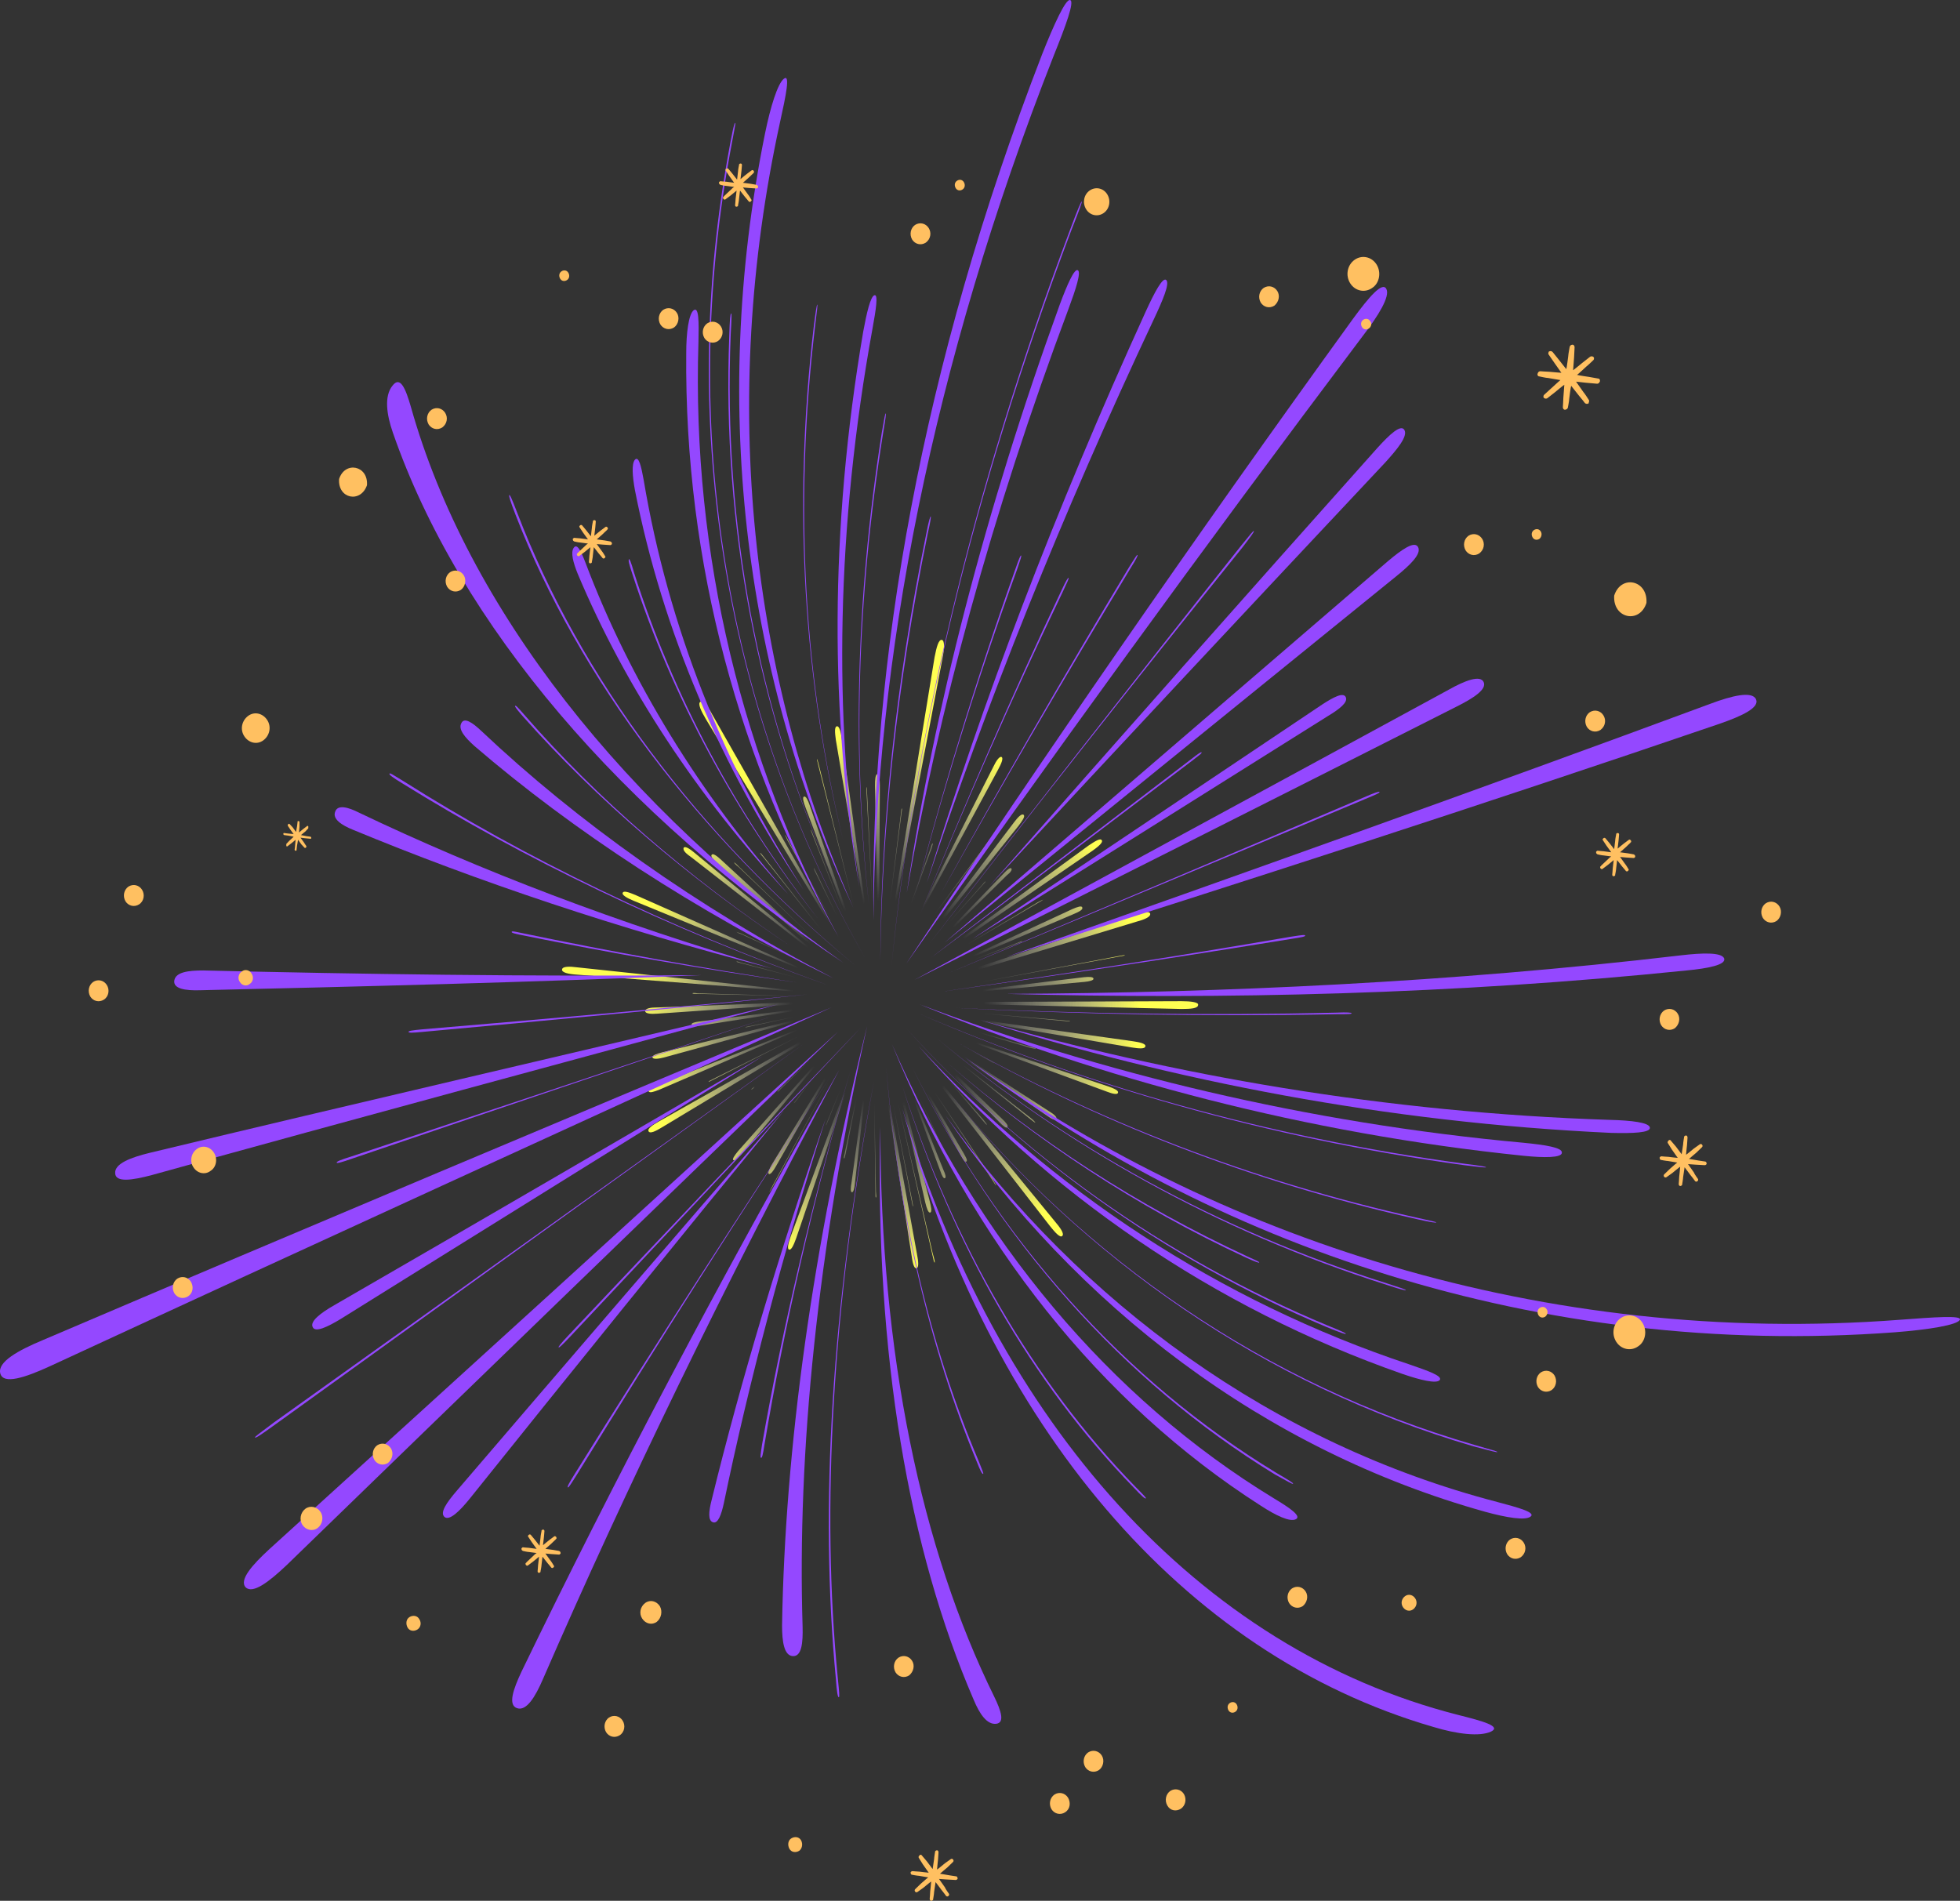 <svg width="299" height="290" viewBox="0 0 299 290" fill="none" xmlns="http://www.w3.org/2000/svg">
<rect x="0" y="0" width="299" height="290" fill="#333333" stroke="none"/>
<path d="M96.63 137.417L127.582 150.126L96.928 136.543C95.958 136.146 95.138 135.828 94.989 136.225C94.84 136.543 95.66 137.02 96.63 137.417Z" fill="url(#paint0_radial_44_1780)"/>
<path d="M105.505 130.824L129.447 149.49L105.953 130.109C105.207 129.474 104.536 129.077 104.312 129.315C104.088 129.712 104.685 130.268 105.505 130.824Z" fill="url(#paint1_radial_44_1780)"/>
<path d="M130.938 148.219L108.638 108.981C107.966 107.71 107.221 106.757 106.848 107.075C106.4 107.313 106.922 108.425 107.668 109.696L130.938 148.219Z" fill="url(#paint2_radial_44_1780)"/>
<path d="M132.803 149.57L123.555 122.961C123.256 122.087 122.958 121.452 122.66 121.531C122.361 121.611 122.585 122.405 122.883 123.199L132.803 149.57Z" fill="url(#paint3_radial_44_1780)"/>
<path d="M133.102 146.075L128.403 112.635C128.254 111.602 128.03 110.729 127.657 110.808C127.284 110.888 127.359 111.761 127.508 112.873L133.102 146.075Z" fill="url(#paint4_radial_44_1780)"/>
<path d="M143.767 100.482C144.066 98.973 144.14 97.782 143.693 97.623C143.171 97.543 142.872 98.735 142.574 100.244L134.892 147.187L143.767 100.482Z" fill="url(#paint5_radial_44_1780)"/>
<path d="M152.27 117.401C152.792 116.448 153.09 115.653 152.792 115.494C152.494 115.336 151.971 116.05 151.524 117.004L136.383 146.869L152.27 117.401Z" fill="url(#paint6_radial_44_1780)"/>
<path d="M156.148 124.311C155.85 124.073 155.253 124.708 154.657 125.503L134.966 151.476L155.328 126.059C155.925 125.264 156.447 124.549 156.148 124.311Z" fill="url(#paint7_radial_44_1780)"/>
<path d="M166.665 129.792C167.56 129.156 168.306 128.521 168.082 128.203C167.858 127.806 167.038 128.362 166.068 128.997L137.055 150.126L166.665 129.792Z" fill="url(#paint8_radial_44_1780)"/>
<path d="M173.452 140.594C174.645 140.276 175.54 139.879 175.466 139.403C175.316 138.926 174.347 139.164 173.153 139.561L136.532 151.794L173.452 140.594Z" fill="url(#paint9_radial_44_1780)"/>
<path d="M172.855 158.863L138.845 154.097L172.706 159.816C173.75 159.975 174.645 160.054 174.72 159.657C174.869 159.26 173.974 159.022 172.855 158.863Z" fill="url(#paint10_radial_44_1780)"/>
<path d="M134.966 154.653L160.176 187.06C160.996 188.093 161.742 188.887 162.041 188.569C162.413 188.251 161.742 187.298 160.922 186.345L134.966 154.653Z" fill="url(#paint11_radial_44_1780)"/>
<path d="M159.728 170.221C160.4 170.698 160.996 171.015 161.145 170.698C161.295 170.459 160.773 169.983 160.101 169.586L138.696 155.765L159.728 170.221Z" fill="url(#paint12_radial_44_1780)"/>
<path d="M99.538 161.325C99.613 161.643 100.433 161.563 101.328 161.325L129.671 153.541L101.105 160.531C100.21 160.769 99.464 161.007 99.538 161.325Z" fill="url(#paint13_radial_44_1780)"/>
<path d="M106.848 156.48L128.179 153.144L106.699 155.844C106.027 155.924 105.431 156.083 105.505 156.321C105.58 156.559 106.177 156.559 106.848 156.48Z" fill="url(#paint14_radial_44_1780)"/>
<path d="M88.052 147.584C86.859 147.425 85.815 147.425 85.74 147.902C85.666 148.378 86.71 148.616 87.978 148.696L126.836 151.714L88.052 147.584Z" fill="url(#paint15_radial_44_1780)"/>
<path d="M100.508 171.095C99.539 171.651 98.718 172.207 98.942 172.604C99.166 173.001 99.986 172.604 101.03 171.969L131.908 153.382L100.508 171.095Z" fill="url(#paint16_radial_44_1780)"/>
<path d="M120.646 188.569C120.273 189.602 120.049 190.475 120.348 190.634C120.721 190.793 121.094 189.919 121.466 188.887L132.729 155.844L120.646 188.569Z" fill="url(#paint17_radial_44_1780)"/>
<path d="M133.624 156.718L139.068 191.587C139.218 192.699 139.441 193.573 139.814 193.494C140.187 193.414 140.113 192.461 139.889 191.349L133.624 156.718Z" fill="url(#paint18_radial_44_1780)"/>
<path d="M135.936 158.466L143.469 178.72C143.693 179.355 143.916 179.832 144.14 179.753C144.364 179.673 144.215 179.117 143.916 178.482L135.936 158.466Z" fill="url(#paint19_radial_44_1780)"/>
<path d="M112.591 175.622C112.069 176.258 111.696 176.814 111.845 176.973C112.069 177.211 112.516 176.734 113.113 176.099L129.596 156.4L112.591 175.622Z" fill="url(#paint20_radial_44_1780)"/>
<path d="M129.969 181.897C130.193 181.897 130.342 181.341 130.417 180.547L133.027 157.433L129.894 180.467C129.745 181.262 129.745 181.897 129.969 181.897Z" fill="url(#paint21_radial_44_1780)"/>
<path d="M165.322 149.093L140.485 152.111L165.397 149.808C166.217 149.728 166.814 149.57 166.814 149.331C166.814 149.014 166.142 149.014 165.322 149.093Z" fill="url(#paint22_radial_44_1780)"/>
<path d="M169.126 165.773L142.276 156.798L168.902 166.567C169.723 166.885 170.469 167.044 170.543 166.726C170.692 166.408 170.021 166.091 169.126 165.773Z" fill="url(#paint23_radial_44_1780)"/>
<path d="M110.055 131.221C109.384 130.586 108.712 130.109 108.563 130.427C108.339 130.665 108.936 131.301 109.607 131.936L131.983 151.396L110.055 131.221Z" fill="url(#paint24_radial_44_1780)"/>
<path d="M134.071 150.205L134.22 119.863C134.22 118.91 134.146 118.116 133.848 118.116C133.549 118.116 133.475 118.91 133.475 119.943L134.071 150.205Z" fill="url(#paint25_radial_44_1780)"/>
<path d="M163.905 139.403C164.651 139.085 165.247 138.767 165.098 138.449C165.024 138.132 164.352 138.37 163.607 138.688L140.485 149.411L163.905 139.403Z" fill="url(#paint26_radial_44_1780)"/>
<path d="M180.239 152.747L136.309 152.906L180.239 153.938C181.656 153.938 182.775 153.859 182.775 153.303C182.85 152.906 181.656 152.747 180.239 152.747Z" fill="url(#paint27_radial_44_1780)"/>
<path d="M100.285 154.653L131.759 152.508L100.21 153.7C99.24 153.7 98.42 153.859 98.42 154.256C98.42 154.653 99.315 154.732 100.285 154.653Z" fill="url(#paint28_radial_44_1780)"/>
<path d="M141.903 184.995C142.201 184.915 142.052 184.121 141.828 183.247L134.817 155.765L141.157 183.486C141.381 184.359 141.604 185.074 141.903 184.995Z" fill="url(#paint29_radial_44_1780)"/>
<path d="M154.284 132.492C154.135 132.333 153.687 132.651 153.24 133.128L138.696 148.219L153.612 133.525C154.135 133.128 154.433 132.731 154.284 132.492Z" fill="url(#paint30_radial_44_1780)"/>
<path d="M153.687 171.969C153.836 171.73 153.463 171.254 152.866 170.698L135.637 154.097L152.419 171.174C153.016 171.81 153.538 172.207 153.687 171.969Z" fill="url(#paint31_radial_44_1780)"/>
<path d="M98.942 166.488C99.091 166.806 99.762 166.567 100.583 166.25L126.463 155.13L100.284 165.535C99.464 165.773 98.793 166.17 98.942 166.488Z" fill="url(#paint32_radial_44_1780)"/>
<path d="M118.334 178.005L130.715 156.4L117.737 177.687C117.364 178.323 117.066 178.958 117.29 179.117C117.588 179.197 117.961 178.641 118.334 178.005Z" fill="url(#paint33_radial_44_1780)"/>
<path d="M136.756 158.545L146.601 176.337C146.9 176.893 147.198 177.37 147.422 177.211C147.645 177.052 147.347 176.575 147.049 176.019L136.756 158.545Z" fill="url(#paint34_radial_44_1780)"/>
<path d="M133.624 148.775L132.281 121.134C132.281 120.34 132.207 120.101 132.207 120.101C132.132 120.101 132.207 120.34 132.207 121.134L133.624 148.775Z" fill="url(#paint35_radial_44_1780)"/>
<path d="M137.577 123.358C137.502 123.358 137.502 123.596 137.427 124.232L134.444 148.14L137.502 124.232C137.577 123.596 137.651 123.358 137.577 123.358Z" fill="url(#paint36_radial_44_1780)"/>
<path d="M155.626 122.087C156.223 121.293 156.372 121.055 156.297 121.055C156.297 121.055 156.074 121.293 155.477 122.008L135.563 148.934L155.626 122.087Z" fill="url(#paint37_radial_44_1780)"/>
<path d="M149.808 135.034L136.607 149.887L149.883 135.034C150.256 134.637 150.405 134.478 150.33 134.478C150.33 134.478 150.181 134.557 149.808 135.034Z" fill="url(#paint38_radial_44_1780)"/>
<path d="M137.651 149.967L158.386 137.735C158.982 137.417 159.131 137.258 159.131 137.258C159.131 137.258 158.908 137.337 158.311 137.655L137.651 149.967Z" fill="url(#paint39_radial_44_1780)"/>
<path d="M171.587 145.757C171.587 145.678 171.289 145.757 170.394 145.916L138.323 151.952L170.394 145.995C171.363 145.836 171.662 145.757 171.587 145.757Z" fill="url(#paint40_radial_44_1780)"/>
<path d="M163.234 155.844C163.234 155.765 163.01 155.765 162.339 155.686L139.441 153.7L162.339 155.765C163.01 155.844 163.234 155.844 163.234 155.844Z" fill="url(#paint41_radial_44_1780)"/>
<path d="M158.013 159.975C158.013 159.895 157.864 159.895 157.267 159.736L137.278 154.018L157.267 159.895C157.864 159.975 158.013 160.054 158.013 159.975Z" fill="url(#paint42_radial_44_1780)"/>
<path d="M157.118 170.698C157.714 171.174 157.938 171.333 157.938 171.254C157.938 171.254 157.789 171.015 157.192 170.539L136.085 153.938L157.118 170.698Z" fill="url(#paint43_radial_44_1780)"/>
<path d="M134.444 154.335L151.3 179.911C151.748 180.626 151.897 180.865 151.971 180.865C151.971 180.865 151.822 180.626 151.375 179.832L134.444 154.335Z" fill="url(#paint44_radial_44_1780)"/>
<path d="M139.143 183.168L134.369 158.704L139.068 183.168C139.217 183.883 139.217 184.042 139.292 184.042C139.292 184.121 139.292 183.883 139.143 183.168Z" fill="url(#paint45_radial_44_1780)"/>
<path d="M117.886 180.865C117.439 181.659 117.364 181.897 117.364 181.897C117.364 181.897 117.513 181.659 117.961 180.865L132.58 153.62L117.886 180.865Z" fill="url(#paint46_radial_44_1780)"/>
<path d="M128.85 176.019C128.701 176.575 128.701 176.734 128.776 176.734C128.85 176.734 128.85 176.575 129 176.019L132.878 156.559L128.85 176.019Z" fill="url(#paint47_radial_44_1780)"/>
<path d="M131.759 149.49L120.198 128.124C119.9 127.488 119.751 127.329 119.751 127.329C119.751 127.329 119.826 127.568 120.124 128.203L131.759 149.49Z" fill="url(#paint48_radial_44_1780)"/>
<path d="M124.151 132.413C124.151 132.413 124.151 132.572 124.375 133.048L131.834 148.299L124.45 132.969C124.226 132.492 124.151 132.413 124.151 132.413Z" fill="url(#paint49_radial_44_1780)"/>
<path d="M132.43 146.948L124.972 116.924C124.748 116.05 124.673 115.812 124.673 115.812C124.599 115.812 124.673 116.13 124.897 117.004L132.43 146.948Z" fill="url(#paint50_radial_44_1780)"/>
<path d="M112.74 132.254C112.218 131.698 111.994 131.539 111.994 131.619C111.994 131.619 112.143 131.857 112.74 132.333L132.281 150.999L112.74 132.254Z" fill="url(#paint51_radial_44_1780)"/>
<path d="M105.655 151.555C105.655 151.635 105.878 151.635 106.55 151.635L129.895 152.191L106.475 151.555C105.878 151.476 105.655 151.476 105.655 151.555Z" fill="url(#paint52_radial_44_1780)"/>
<path d="M108.936 164.661L130.417 153.779L108.862 164.582C108.265 164.899 108.041 164.979 108.116 165.058C108.116 165.058 108.34 164.979 108.936 164.661Z" fill="url(#paint53_radial_44_1780)"/>
<path d="M130.342 155.209L119.005 166.091C118.707 166.408 118.557 166.488 118.632 166.567C118.632 166.567 118.781 166.488 119.08 166.17L130.342 155.209Z" fill="url(#paint54_radial_44_1780)"/>
<path d="M112.367 142.183C112.367 142.183 112.516 142.341 113.038 142.5L130.342 150.443L113.038 142.421C112.516 142.262 112.367 142.183 112.367 142.183Z" fill="url(#paint55_radial_44_1780)"/>
<path d="M114.306 156.559C113.859 156.639 113.71 156.718 113.71 156.718C113.71 156.798 113.859 156.718 114.306 156.639L130.566 153.144L114.306 156.559Z" fill="url(#paint56_radial_44_1780)"/>
<path d="M143.991 175.622C143.991 175.622 143.991 175.463 143.693 174.907L135.563 156.956L143.618 174.907C143.842 175.463 143.916 175.622 143.991 175.622Z" fill="url(#paint57_radial_44_1780)"/>
<path d="M133.251 159.816L133.549 181.897C133.549 182.533 133.549 182.691 133.624 182.691C133.698 182.691 133.698 182.453 133.624 181.818L133.251 159.816Z" fill="url(#paint58_radial_44_1780)"/>
<path d="M142.276 128.68C142.201 128.68 142.126 128.839 141.977 129.395L134.817 149.331L142.126 129.395C142.276 128.839 142.35 128.68 142.276 128.68Z" fill="url(#paint59_radial_44_1780)"/>
<path d="M155.924 143.612C155.924 143.533 155.701 143.612 155.178 143.851L135.264 151.476L155.253 143.93C155.775 143.771 155.924 143.692 155.924 143.612Z" fill="url(#paint60_radial_44_1780)"/>
<path d="M150.032 171.095C150.405 171.492 150.48 171.651 150.554 171.571C150.554 171.571 150.48 171.413 150.107 170.936L137.353 156.162L150.032 171.095Z" fill="url(#paint61_radial_44_1780)"/>
<path d="M133.847 154.415L142.201 191.27C142.425 192.302 142.499 192.62 142.574 192.62C142.648 192.62 142.574 192.223 142.275 191.19L133.847 154.415Z" fill="url(#paint62_radial_44_1780)"/>
<path d="M124.077 127.488C123.853 126.853 123.704 126.615 123.704 126.615C123.629 126.615 123.778 126.853 124.002 127.488L133.101 150.602L124.077 127.488Z" fill="url(#paint63_radial_44_1780)"/>
<path d="M115.127 165.773C114.754 166.091 114.604 166.17 114.604 166.17C114.679 166.25 114.828 166.17 115.127 165.773Z" fill="url(#paint64_radial_44_1780)"/>
<path d="M151.226 161.881L137.651 154.653L151.151 161.96C151.524 162.199 151.673 162.199 151.673 162.199C151.748 162.199 151.598 162.119 151.226 161.881Z" fill="url(#paint65_radial_44_1780)"/>
<path d="M126.016 171.651C126.091 171.651 126.091 171.492 126.314 171.015L133.102 154.018L126.24 171.015C126.091 171.492 126.016 171.571 126.016 171.651Z" fill="url(#paint66_radial_44_1780)"/>
<path d="M116.544 130.745C116.171 130.268 116.022 130.109 115.947 130.109C115.947 130.109 116.022 130.348 116.469 130.824L130.864 148.934L116.544 130.745Z" fill="url(#paint67_radial_44_1780)"/>
<path d="M112.367 146.71C112.367 146.79 112.516 146.79 113.038 146.948L130.715 151.555L113.038 146.869C112.591 146.71 112.367 146.631 112.367 146.71Z" fill="url(#paint68_radial_44_1780)"/>
<path d="M121.094 168.315C121.094 168.315 121.243 168.235 121.466 167.918L130.491 155.924L121.392 167.918C121.168 168.156 121.094 168.315 121.094 168.315Z" fill="url(#paint69_radial_44_1780)"/>
<path d="M153.538 151.635C186.653 151.476 221.26 149.887 256.39 145.757C259.746 145.36 262.655 145.28 263.028 146.233C263.326 147.187 260.641 147.743 257.285 148.06C221.708 151.714 186.802 152.508 153.538 151.635Z" fill="#9448FF"/>
<path d="M149.51 155.606C178.971 164.105 211.49 169.744 245.575 170.856C248.857 170.936 251.616 171.254 251.691 172.048C251.765 172.842 249.006 172.922 245.799 172.842C211.49 171.254 178.896 164.899 149.51 155.606Z" fill="#9448FF"/>
<path d="M147.123 161.246C185.236 188.887 235.431 205.487 289.804 201.357C295.024 200.96 299.35 200.642 298.977 201.357C298.604 202.151 294.204 202.866 289.058 203.263C234.686 207.314 184.639 189.919 147.123 161.246Z" fill="#9448FF"/>
<path d="M140.187 159.657C160.25 181.421 185.907 198.498 215.07 208.188C217.83 209.141 220.142 209.936 219.62 210.571C219.097 211.127 216.711 210.571 213.951 209.618C185.087 199.53 159.728 181.977 140.187 159.657Z" fill="#9448FF"/>
<path d="M144.215 170.142C165.024 199.054 194.335 220.261 228.421 229.157C231.702 230.031 234.313 230.746 233.492 231.381C232.672 232.017 229.838 231.54 226.631 230.667C192.993 221.294 164.352 199.53 144.215 170.142Z" fill="#9448FF"/>
<path d="M137.651 169.109C152.121 217.164 182.849 251.556 222.454 261.644C226.258 262.597 229.092 263.391 227.451 264.186C225.735 264.98 222.305 264.583 218.65 263.471C180.313 252.351 150.927 217.481 137.651 169.109Z" fill="#9448FF"/>
<path d="M134.295 171.889C134.295 206.6 140.56 236.306 151.673 258.864C152.717 261.008 153.314 262.835 151.971 262.994C150.554 263.153 149.436 261.485 148.541 259.34C138.621 236.385 133.475 206.6 134.295 171.889Z" fill="#9448FF"/>
<path d="M132.281 156.559C124.673 190.793 121.615 221.612 122.436 248.141C122.51 250.683 122.287 252.748 120.944 252.668C119.602 252.589 119.303 250.444 119.303 247.982C119.751 221.214 123.853 190.475 132.281 156.559Z" fill="#9448FF"/>
<path d="M128.03 163.231C110.502 196.115 95.436 227.172 82.832 256.163C81.638 258.943 80.296 261.088 78.879 260.611C77.461 260.135 78.282 257.752 79.55 255.051C93.497 226.219 109.607 195.559 128.03 163.231Z" fill="#9448FF"/>
<path d="M127.806 157.433C99.464 184.757 71.495 211.842 43.749 238.768C41.064 241.31 38.603 243.216 37.484 242.184C36.44 241.072 38.454 238.768 41.139 236.306C69.928 210.174 98.793 183.883 127.806 157.433Z" fill="#9448FF"/>
<path d="M118.707 153.223C86.561 161.96 54.639 170.539 23.164 179.276C20.18 180.07 17.57 180.467 17.57 178.958C17.495 177.529 19.957 176.575 22.94 175.861C54.266 168.315 86.337 160.928 118.707 153.223Z" fill="#9448FF"/>
<path d="M128.626 146.869C94.69 124.232 70.003 95.081 59.934 66.01C58.964 63.23 58.591 60.45 59.859 58.862C61.053 57.273 61.873 59.259 62.694 62.118C71.271 92.619 95.138 123.12 128.626 146.869Z" fill="#9448FF"/>
<path d="M117.737 147.743C94.243 141.706 72.688 134.399 53.893 126.615C52.103 125.9 50.686 124.947 51.133 123.835C51.506 122.723 53.072 123.12 54.788 123.993C73.061 132.731 94.318 140.912 117.737 147.743Z" fill="#9448FF"/>
<path d="M144.14 143.771C166.665 124.391 189.189 105.01 211.714 85.629C213.877 83.802 215.816 82.452 216.338 83.485C216.86 84.517 215.145 86.185 212.982 87.933C190.084 106.519 167.112 125.105 144.14 143.771Z" fill="#9448FF"/>
<path d="M148.391 143.215C166.292 131.221 184.043 119.307 201.719 107.472C203.435 106.36 204.926 105.566 205.299 106.36C205.672 107.154 204.33 108.187 202.614 109.22C184.639 120.498 166.59 131.857 148.391 143.215Z" fill="#9448FF"/>
<path d="M153.538 145.995C189.562 133.287 225.437 120.499 260.865 107.393C264.221 106.122 267.279 105.407 267.876 106.678C268.472 107.949 265.787 109.22 262.356 110.411C226.332 122.723 189.935 134.478 153.538 145.995Z" fill="#9448FF"/>
<path d="M138.248 147.028C159.206 115.415 181.88 82.531 206.418 48.615C208.805 45.359 210.893 42.896 211.49 44.088C212.087 45.2 210.296 48.139 207.91 51.236C183.148 84.12 159.952 116.13 138.248 147.028Z" fill="#9448FF"/>
<path d="M133.251 140.435C132.729 100.959 140.56 55.843 158.982 8.265C160.772 3.738 162.562 -0.154 163.234 0.005C163.98 0.164 162.562 3.976 160.772 8.424C142.052 56.002 133.549 100.959 133.251 140.435Z" fill="#9448FF"/>
<path d="M130.193 138.529C114.008 104.057 108.116 62.833 116.693 20.418C117.513 16.367 118.632 12.713 119.602 11.998C120.571 11.284 119.9 14.54 119.005 18.591C109.607 61.642 114.679 103.501 130.193 138.529Z" fill="#9448FF"/>
<path d="M122.585 135.749C110.055 117.162 101.105 96.431 96.853 74.747C96.48 72.682 96.331 70.776 96.853 70.141C97.45 69.505 97.823 71.173 98.196 73.238C101.925 95.478 110.353 116.686 122.585 135.749Z" fill="#9448FF"/>
<path d="M141.38 134.716C149.808 107.234 160.847 78.083 174.794 47.503C176.137 44.564 177.405 42.181 177.927 42.737C178.449 43.294 177.405 45.756 176.062 48.615C161.891 78.719 150.405 107.552 141.38 134.716Z" fill="#9448FF"/>
<path d="M131.088 135.272C126.613 109.378 126.538 80.784 131.684 50.601C132.207 47.742 132.803 45.2 133.4 45.041C133.997 44.882 133.624 47.265 133.102 50.124C127.582 80.466 127.135 109.22 131.088 135.272Z" fill="#9448FF"/>
<path d="M116.32 161.166C95.063 174.431 73.658 187.695 52.028 201.198C49.94 202.469 48.075 203.343 47.702 202.469C47.255 201.596 48.896 200.325 50.984 199.133C72.986 186.425 94.765 173.716 116.32 161.166Z" fill="#9448FF"/>
<path d="M106.997 148.775C80.37 149.887 54.713 150.523 30.548 151.079C28.235 151.158 26.371 150.84 26.595 149.57C26.818 148.299 28.758 148.06 30.995 148.06C54.788 148.616 80.296 149.014 106.997 148.775Z" fill="#9448FF"/>
<path d="M140.261 153.223C168.082 163.708 199.332 171.333 232.448 174.351C235.655 174.669 238.34 175.066 238.266 175.861C238.266 176.655 235.581 176.655 232.448 176.337C199.183 172.922 167.932 164.582 140.261 153.223Z" fill="#9448FF"/>
<path d="M136.085 159.339C149.063 189.205 169.275 213.351 194.335 228.601C196.722 230.031 198.587 231.302 197.692 231.779C196.797 232.255 194.634 231.223 192.322 229.713C167.858 214.066 148.391 189.522 136.085 159.339Z" fill="#9448FF"/>
<path d="M119.676 169.347C103.193 189.443 87.157 209.3 71.569 228.76C70.078 230.587 68.586 232.017 67.84 231.461C67.02 230.825 68.138 229.237 69.705 227.41C86.039 208.347 102.671 188.966 119.676 169.347Z" fill="#9448FF"/>
<path d="M126.836 153.7C87.456 171.73 47.628 189.919 7.65 208.426C3.846 210.174 0.49 211.286 0.043 209.538C-0.405 207.791 2.728 206.044 6.532 204.455C46.733 187.298 87.008 170.38 126.836 153.7Z" fill="#9448FF"/>
<path d="M139.516 149.49C166.963 134.557 194.112 119.863 220.962 105.248C223.498 103.818 225.81 102.945 226.332 104.057C226.854 105.169 224.766 106.519 222.23 107.79C194.932 121.611 167.336 135.511 139.516 149.49Z" fill="#9448FF"/>
<path d="M127.88 142.897C112.889 116.606 104.386 86.026 104.685 53.858C104.685 50.76 105.058 47.98 105.803 47.344C106.624 46.709 106.624 49.092 106.549 52.19C105.505 84.914 113.411 116.13 127.88 142.897Z" fill="#9448FF"/>
<path d="M125.941 170.698C119.378 191.429 114.231 210.968 110.428 229.316C110.055 231.064 109.533 232.493 108.787 232.255C107.966 232.017 108.115 230.587 108.563 228.84C113.038 210.571 118.856 191.19 125.941 170.698Z" fill="#9448FF"/>
<path d="M127.135 149.252C105.953 138.926 87.456 126.773 72.389 113.826C70.972 112.556 69.854 111.285 70.376 110.332C70.823 109.378 72.091 110.252 73.434 111.523C87.978 125.264 106.176 138.291 127.135 149.252Z" fill="#9448FF"/>
<path d="M151.002 135.113C170.245 113.191 189.935 90.951 210.073 68.393C212.012 66.249 213.727 64.66 214.249 65.613C214.772 66.566 213.205 68.472 211.341 70.538C190.83 92.381 170.767 113.826 151.002 135.113Z" fill="#9448FF"/>
<path d="M138.323 136.225C142.499 108.346 150.181 78.163 161.667 46.471C162.786 43.452 163.905 40.911 164.427 41.228C164.949 41.546 164.129 44.088 163.01 47.106C151.226 78.56 143.171 108.505 138.323 136.225Z" fill="#9448FF"/>
<path d="M120.273 136.464C106.4 121.531 95.436 104.93 88.127 87.535C87.456 85.868 87.008 84.279 87.531 83.564C88.053 82.849 88.649 84.12 89.321 85.867C96.108 103.818 106.699 121.055 120.273 136.464Z" fill="#9448FF"/>
<path d="M139.143 162.834C152.344 189.205 171.512 210.65 194.708 224.709C196.722 225.901 197.393 226.298 197.244 226.377C197.169 226.457 196.498 226.06 194.484 224.948C171.363 210.809 152.269 189.284 139.143 162.834Z" fill="#9448FF"/>
<path d="M137.651 165.694C145.557 190.078 157.714 210.889 173.153 226.775C174.496 228.125 174.943 228.601 174.794 228.601C174.645 228.681 174.197 228.284 172.929 226.933C157.49 211.048 145.408 190.158 137.651 165.694Z" fill="#9448FF"/>
<path d="M133.325 164.979C126.911 199.451 125.27 230.269 127.806 256.004C128.029 258.228 128.104 258.943 127.955 258.943C127.806 258.943 127.656 258.228 127.507 256.084C125.046 230.269 126.761 199.451 133.325 164.979Z" fill="#9448FF"/>
<path d="M129.745 163.311C123.927 183.486 119.601 202.628 116.618 220.42C116.394 221.929 116.245 222.485 116.096 222.406C115.947 222.406 116.021 221.929 116.245 220.42C119.378 202.549 123.853 183.486 129.745 163.311Z" fill="#9448FF"/>
<path d="M126.687 164.264C113.038 184.995 100.21 205.17 88.127 224.789C87.083 226.457 86.71 227.013 86.635 226.933C86.486 226.854 86.784 226.298 87.829 224.63C99.986 205.09 112.963 184.995 126.687 164.264Z" fill="#9448FF"/>
<path d="M122.51 159.339C95.884 178.482 69.108 197.783 42.108 217.243C39.796 218.911 38.976 219.467 38.901 219.308C38.826 219.229 39.572 218.673 41.81 217.005C68.959 197.624 95.809 178.402 122.51 159.339Z" fill="#9448FF"/>
<path d="M117.513 155.13C96.257 162.358 75 169.506 53.818 176.734C52.028 177.37 51.357 177.529 51.357 177.37C51.357 177.211 51.879 176.973 53.669 176.417C74.925 169.347 96.182 162.278 117.513 155.13Z" fill="#9448FF"/>
<path d="M123.107 151.714C103.193 153.859 83.577 155.686 64.484 157.433C62.843 157.592 62.321 157.592 62.321 157.433C62.321 157.274 62.843 157.195 64.484 157.036C83.577 155.447 103.193 153.7 123.107 151.714Z" fill="#9448FF"/>
<path d="M126.463 150.364C101.776 141.627 79.699 130.904 61.425 119.545C59.859 118.592 59.337 118.195 59.412 118.036C59.486 117.877 59.934 118.195 61.5 119.148C79.699 130.665 101.701 141.468 126.463 150.364Z" fill="#9448FF"/>
<path d="M130.342 147.187C106.4 127.409 88.35 103.58 78.654 78.56C77.834 76.415 77.61 75.701 77.685 75.542C77.759 75.383 78.058 76.018 78.878 78.163C88.5 103.342 106.474 127.329 130.342 147.187Z" fill="#9448FF"/>
<path d="M126.613 133.048C115.723 108.346 110.129 80.466 111.248 51.236C111.323 48.774 111.397 47.9 111.546 47.821C111.621 47.742 111.621 48.536 111.472 50.998C110.278 80.228 115.798 108.266 126.613 133.048Z" fill="#9448FF"/>
<path d="M136.01 147.266C139.366 113.27 148.093 75.383 163.159 35.271C164.427 31.856 164.949 30.664 165.023 30.744C165.098 30.823 164.725 31.856 163.383 35.271C148.242 75.383 139.441 113.191 136.01 147.266Z" fill="#9448FF"/>
<path d="M132.579 138.211C130.043 115.892 130.491 91.586 134.518 66.01C134.891 63.786 135.04 63.071 135.115 63.071C135.19 63.071 135.115 63.786 134.742 65.931C130.64 91.507 130.118 115.892 132.579 138.211Z" fill="#9448FF"/>
<path d="M143.17 158.624C162.637 174.749 185.833 187.695 211.564 195.797C213.802 196.512 214.473 196.75 214.473 196.83C214.398 196.909 213.727 196.75 211.564 196.036C185.758 187.854 162.562 174.828 143.17 158.624Z" fill="#9448FF"/>
<path d="M144.662 162.278C158.162 173.954 173.452 183.883 190.233 191.667C191.65 192.302 192.172 192.541 192.098 192.62C192.023 192.699 191.576 192.541 190.158 191.905C173.377 184.121 158.087 174.034 144.662 162.278Z" fill="#9448FF"/>
<path d="M144.885 166.806C165.545 192.143 193.067 211.206 224.84 220.42C227.6 221.214 228.495 221.453 228.42 221.532C228.346 221.612 227.451 221.373 224.766 220.659C193.067 211.365 165.471 192.223 144.885 166.806Z" fill="#9448FF"/>
<path d="M140.187 154.653C165.247 165.376 193.291 173.478 223.274 177.528C225.81 177.846 226.705 178.005 226.705 178.085C226.705 178.164 225.884 178.085 223.348 177.767C193.291 173.636 165.172 165.455 140.187 154.653Z" fill="#9448FF"/>
<path d="M144.885 148.378C166.068 139.482 187.1 130.586 207.984 121.69C209.774 120.896 210.371 120.737 210.445 120.816C210.52 120.975 209.923 121.213 208.208 121.928C187.25 130.745 166.142 139.561 144.885 148.378Z" fill="#9448FF"/>
<path d="M141.753 144.009C157.118 124.152 172.929 103.898 189.338 83.246C190.755 81.499 191.203 80.943 191.277 81.022C191.352 81.102 190.904 81.737 189.562 83.485C173.079 103.977 157.192 124.152 141.753 144.009Z" fill="#9448FF"/>
<path d="M140.41 139.403C146.825 123.437 153.985 106.916 161.965 89.998C162.637 88.568 162.935 88.091 163.01 88.171C163.084 88.25 162.86 88.727 162.189 90.157C154.134 106.996 146.899 123.437 140.41 139.403Z" fill="#9448FF"/>
<path d="M145.781 153.779C164.65 154.653 184.042 154.971 203.882 154.494C205.597 154.415 206.119 154.494 206.194 154.574C206.194 154.732 205.672 154.732 204.031 154.732C184.117 155.13 164.65 154.732 145.781 153.779Z" fill="#9448FF"/>
<path d="M141.977 146.154C155.253 135.987 168.529 125.9 181.73 115.812C182.849 114.938 183.222 114.7 183.297 114.78C183.371 114.938 182.998 115.177 181.88 116.05C168.678 126.059 155.402 136.146 141.977 146.154Z" fill="#9448FF"/>
<path d="M124.748 140.117C112.143 124.152 102.521 106.36 96.48 87.615C95.958 86.026 95.809 85.47 95.958 85.311C96.032 85.232 96.256 85.709 96.704 87.297C102.671 106.122 112.217 123.993 124.748 140.117Z" fill="#9448FF"/>
<path d="M128.626 128.203C122.659 104.136 120.869 77.527 124.151 49.727C124.449 47.344 124.599 46.55 124.673 46.471C124.748 46.391 124.673 47.185 124.375 49.489C121.019 77.368 122.734 104.057 128.626 128.203Z" fill="#9448FF"/>
<path d="M135.189 162.834C137.129 185.392 141.977 205.646 149.286 222.882C149.883 224.392 150.106 224.868 149.957 224.868C149.808 224.868 149.584 224.471 148.988 222.962C141.827 205.646 137.054 185.392 135.189 162.834Z" fill="#9448FF"/>
<path d="M131.311 156.798C116.394 172.604 101.626 188.331 87.008 203.899C85.74 205.249 85.292 205.646 85.218 205.567C85.143 205.488 85.516 205.011 86.71 203.74C101.403 188.172 116.245 172.525 131.311 156.798Z" fill="#9448FF"/>
<path d="M120.795 144.486C104.834 133.843 90.961 121.928 79.773 109.299C78.804 108.187 78.505 107.79 78.58 107.71C78.655 107.552 78.953 107.869 79.922 108.981C91.036 121.769 104.834 133.763 120.795 144.486Z" fill="#9448FF"/>
<path d="M131.982 146.154C111.845 111.205 103.118 68.234 111.024 23.913C111.695 20.1 111.994 18.829 112.143 18.75C112.292 18.671 111.994 19.862 111.323 23.595C103.267 67.996 111.845 111.046 131.982 146.154Z" fill="#9448FF"/>
<path d="M138.024 156.639C155.551 176.019 177.553 191.826 202.539 202.231C204.702 203.105 205.374 203.422 205.299 203.502C205.224 203.581 204.553 203.343 202.39 202.469C177.479 191.985 155.551 176.099 138.024 156.639Z" fill="#9448FF"/>
<path d="M143.543 136.305C152.493 120.101 162.04 103.501 172.258 86.503C173.153 85.073 173.451 84.597 173.526 84.676C173.601 84.755 173.377 85.232 172.482 86.662C162.264 103.58 152.568 120.181 143.543 136.305Z" fill="#9448FF"/>
<path d="M121.466 149.887C106.922 147.822 92.9 145.36 79.55 142.659C78.431 142.421 78.058 142.341 78.058 142.183C78.058 142.024 78.431 142.103 79.55 142.341C92.9 145.121 106.847 147.663 121.466 149.887Z" fill="#9448FF"/>
<path d="M134.295 146.631C134.369 126.297 136.607 104.374 141.306 81.419C141.679 79.434 141.902 78.798 141.977 78.798C142.051 78.798 141.977 79.434 141.529 81.419C136.831 104.374 134.518 126.217 134.295 146.631Z" fill="#9448FF"/>
<path d="M146.303 159.18C167.186 170.857 190.755 180.15 216.188 185.789C218.351 186.266 219.097 186.425 219.097 186.504C219.097 186.583 218.351 186.504 216.263 186.027C190.755 180.309 167.186 171.015 146.303 159.18Z" fill="#9448FF"/>
<path d="M143.469 151.317C161.145 148.775 179.045 145.995 197.02 142.897C198.586 142.659 199.109 142.58 199.109 142.739C199.109 142.897 198.661 142.977 197.169 143.215C179.12 146.154 161.22 148.855 143.469 151.317Z" fill="#9448FF"/>
<path d="M139.366 137.576C143.543 121.293 148.69 104.295 154.955 86.662C155.477 85.153 155.7 84.676 155.775 84.755C155.85 84.835 155.7 85.311 155.178 86.821C148.839 104.295 143.618 121.293 139.366 137.576Z" fill="#9448FF"/>
<path d="M168.902 29.632C168.306 28.679 167.112 28.44 166.217 29.076C165.322 29.711 165.098 30.982 165.695 31.935C166.292 32.888 167.485 33.127 168.38 32.491C169.275 31.856 169.499 30.585 168.902 29.632Z" fill="#FFC061"/>
<path d="M55.981 74.032C56.205 71.014 52.625 70.299 51.73 73.079C51.506 76.098 55.011 76.812 55.981 74.032Z" fill="#FFC061"/>
<path d="M141.679 34.795C141.231 34.08 140.336 33.842 139.59 34.318C138.919 34.795 138.695 35.748 139.143 36.542C139.59 37.257 140.485 37.495 141.231 37.019C141.977 36.463 142.126 35.51 141.679 34.795Z" fill="#FFC061"/>
<path d="M70.749 87.774C70.301 87.059 69.406 86.821 68.661 87.297C67.989 87.774 67.766 88.727 68.213 89.521C68.66 90.236 69.556 90.474 70.301 89.998C70.973 89.521 71.196 88.489 70.749 87.774Z" fill="#FFC061"/>
<path d="M38.379 148.537C38.081 147.981 37.335 147.822 36.888 148.219C36.365 148.537 36.216 149.331 36.589 149.808C36.888 150.364 37.633 150.523 38.081 150.126C38.603 149.808 38.752 149.093 38.379 148.537Z" fill="#FFC061"/>
<path d="M162.935 274.273C162.488 273.558 161.593 273.32 160.847 273.796C160.176 274.273 159.952 275.226 160.4 276.02C160.847 276.735 161.742 276.974 162.488 276.497C163.234 276.02 163.383 275.067 162.935 274.273Z" fill="#FFC061"/>
<path d="M29.131 195.559C28.683 194.844 27.788 194.606 27.042 195.082C26.371 195.559 26.147 196.512 26.595 197.306C27.042 198.021 27.937 198.259 28.683 197.783C29.429 197.306 29.578 196.353 29.131 195.559Z" fill="#FFC061"/>
<path d="M59.636 220.976C59.188 220.261 58.293 220.023 57.547 220.5C56.876 220.976 56.653 221.929 57.1 222.724C57.547 223.438 58.443 223.677 59.188 223.2C59.86 222.644 60.083 221.691 59.636 220.976Z" fill="#FFC061"/>
<path d="M63.962 247.029C63.663 246.473 62.992 246.393 62.47 246.711C61.948 247.029 61.873 247.744 62.172 248.3C62.47 248.856 63.141 248.935 63.663 248.617C64.186 248.3 64.335 247.585 63.962 247.029Z" fill="#FFC061"/>
<path d="M122.212 280.786C121.914 280.23 121.242 280.151 120.72 280.469C120.198 280.786 120.124 281.501 120.422 282.057C120.72 282.613 121.392 282.693 121.914 282.375C122.361 282.057 122.51 281.342 122.212 280.786Z" fill="#FFC061"/>
<path d="M94.989 262.518C94.541 261.803 93.646 261.564 92.9 262.041C92.229 262.518 92.005 263.471 92.453 264.265C92.9 264.98 93.796 265.218 94.541 264.742C95.287 264.265 95.436 263.232 94.989 262.518Z" fill="#FFC061"/>
<path d="M100.657 245.043C100.135 244.249 99.165 244.011 98.419 244.567C97.674 245.123 97.45 246.155 97.972 246.95C98.494 247.744 99.464 247.982 100.21 247.426C100.881 246.87 101.105 245.838 100.657 245.043Z" fill="#FFC061"/>
<path d="M139.143 253.383C138.695 252.668 137.8 252.43 137.055 252.907C136.383 253.383 136.16 254.336 136.607 255.131C137.055 255.846 137.95 256.084 138.695 255.607C139.367 255.051 139.59 254.098 139.143 253.383Z" fill="#FFC061"/>
<path d="M180.612 273.717C180.164 273.002 179.269 272.764 178.524 273.24C177.852 273.717 177.629 274.67 178.076 275.465C178.524 276.259 179.419 276.418 180.164 275.941C180.836 275.465 181.059 274.511 180.612 273.717Z" fill="#FFC061"/>
<path d="M199.183 242.819C198.736 242.104 197.841 241.866 197.095 242.343C196.424 242.819 196.2 243.772 196.648 244.567C197.095 245.281 197.99 245.52 198.736 245.043C199.407 244.487 199.631 243.534 199.183 242.819Z" fill="#FFC061"/>
<path d="M232.448 235.353C232.001 234.638 231.106 234.4 230.36 234.876C229.688 235.353 229.465 236.306 229.912 237.1C230.36 237.815 231.255 238.053 232.001 237.577C232.746 237.021 232.896 236.068 232.448 235.353Z" fill="#FFC061"/>
<path d="M237.147 209.856C236.7 209.141 235.805 208.903 235.059 209.38C234.387 209.856 234.164 210.809 234.611 211.604C235.059 212.318 235.954 212.557 236.7 212.08C237.371 211.604 237.595 210.65 237.147 209.856Z" fill="#FFC061"/>
<path d="M244.606 109.14C244.158 108.425 243.263 108.187 242.517 108.664C241.846 109.14 241.622 110.093 242.07 110.888C242.517 111.602 243.412 111.841 244.158 111.364C244.904 110.808 245.053 109.855 244.606 109.14Z" fill="#FFC061"/>
<path d="M194.858 44.406C194.41 43.691 193.515 43.452 192.769 43.929C192.098 44.406 191.874 45.359 192.322 46.153C192.769 46.868 193.664 47.106 194.41 46.63C195.081 46.074 195.305 45.12 194.858 44.406Z" fill="#FFC061"/>
<path d="M226.109 82.214C225.661 81.499 224.766 81.261 224.02 81.737C223.349 82.214 223.125 83.167 223.573 83.961C224.02 84.676 224.915 84.914 225.661 84.438C226.407 83.882 226.556 82.929 226.109 82.214Z" fill="#FFC061"/>
<path d="M271.456 138.291C271.008 137.576 270.113 137.337 269.368 137.814C268.696 138.291 268.473 139.244 268.92 140.038C269.368 140.753 270.263 140.991 271.008 140.515C271.68 140.038 271.903 139.005 271.456 138.291Z" fill="#FFC061"/>
<path d="M255.942 154.653C255.495 153.938 254.6 153.7 253.854 154.176C253.183 154.653 252.959 155.606 253.406 156.4C253.854 157.115 254.749 157.354 255.495 156.877C256.166 156.321 256.39 155.368 255.942 154.653Z" fill="#FFC061"/>
<path d="M250.572 201.834C249.826 200.642 248.335 200.325 247.216 201.119C246.097 201.913 245.799 203.502 246.545 204.693C247.291 205.885 248.782 206.202 249.901 205.408C251.02 204.693 251.318 203.025 250.572 201.834Z" fill="#FFC061"/>
<path d="M251.169 91.984C251.392 88.489 247.29 87.615 246.246 90.871C246.022 94.366 250.125 95.24 251.169 91.984Z" fill="#FFC061"/>
<path d="M209.998 40.355C209.252 39.163 207.761 38.846 206.642 39.64C205.523 40.434 205.225 42.023 205.971 43.214C206.717 44.406 208.208 44.723 209.327 43.929C210.446 43.214 210.744 41.546 209.998 40.355Z" fill="#FFC061"/>
<path d="M235.953 199.769C235.73 199.371 235.282 199.292 234.909 199.53C234.536 199.769 234.462 200.245 234.685 200.642C234.909 201.039 235.357 201.119 235.73 200.881C236.103 200.563 236.177 200.086 235.953 199.769Z" fill="#FFC061"/>
<path d="M188.667 260.055C188.443 259.658 187.996 259.579 187.623 259.817C187.25 260.055 187.175 260.532 187.399 260.929C187.623 261.326 188.07 261.406 188.443 261.167C188.816 260.929 188.891 260.452 188.667 260.055Z" fill="#FFC061"/>
<path d="M235.059 81.102C234.835 80.705 234.387 80.625 234.014 80.863C233.641 81.102 233.567 81.578 233.791 81.975C234.014 82.373 234.462 82.452 234.835 82.214C235.133 81.975 235.282 81.499 235.059 81.102Z" fill="#FFC061"/>
<path d="M209.029 49.012C208.805 48.615 208.357 48.536 207.984 48.774C207.611 49.012 207.537 49.489 207.761 49.886C207.984 50.283 208.432 50.363 208.805 50.124C209.178 49.886 209.327 49.33 209.029 49.012Z" fill="#FFC061"/>
<path d="M147.049 27.805C146.825 27.408 146.378 27.328 146.005 27.567C145.632 27.805 145.557 28.281 145.781 28.679C146.005 29.076 146.452 29.155 146.825 28.917C147.198 28.679 147.273 28.202 147.049 27.805Z" fill="#FFC061"/>
<path d="M86.71 41.626C86.486 41.228 86.039 41.149 85.666 41.387C85.293 41.626 85.218 42.102 85.442 42.499C85.666 42.896 86.113 42.976 86.486 42.737C86.859 42.499 86.934 42.023 86.71 41.626Z" fill="#FFC061"/>
<path d="M215.89 243.852C215.517 243.296 214.846 243.137 214.324 243.534C213.802 243.931 213.653 244.646 214.026 245.202C214.399 245.758 215.07 245.917 215.592 245.52C216.114 245.123 216.263 244.408 215.89 243.852Z" fill="#FFC061"/>
<path d="M103.268 47.742C102.82 47.027 101.925 46.788 101.179 47.265C100.508 47.742 100.284 48.695 100.732 49.489C101.179 50.204 102.074 50.442 102.82 49.965C103.491 49.489 103.715 48.456 103.268 47.742Z" fill="#FFC061"/>
<path d="M109.98 49.807C109.533 49.092 108.638 48.853 107.892 49.33C107.221 49.807 106.997 50.76 107.444 51.554C107.892 52.269 108.787 52.507 109.533 52.031C110.279 51.475 110.428 50.522 109.98 49.807Z" fill="#FFC061"/>
<path d="M21.672 135.749C21.225 135.034 20.33 134.796 19.584 135.272C18.913 135.749 18.689 136.702 19.136 137.496C19.584 138.211 20.479 138.449 21.225 137.973C21.971 137.496 22.12 136.464 21.672 135.749Z" fill="#FFC061"/>
<path d="M168.082 267.839C167.634 267.124 166.739 266.886 165.993 267.363C165.322 267.839 165.098 268.792 165.546 269.587C165.993 270.302 166.888 270.54 167.634 270.063C168.305 269.587 168.529 268.554 168.082 267.839Z" fill="#FFC061"/>
<path d="M16.302 150.284C15.855 149.57 14.96 149.331 14.214 149.808C13.543 150.284 13.319 151.238 13.766 152.032C14.214 152.747 15.109 152.985 15.855 152.508C16.601 152.032 16.75 150.999 16.302 150.284Z" fill="#FFC061"/>
<path d="M32.636 175.861C32.039 174.907 30.846 174.669 30.026 175.304C29.131 175.94 28.907 177.211 29.504 178.085C30.1 179.038 31.294 179.276 32.114 178.641C33.009 178.085 33.233 176.814 32.636 175.861Z" fill="#FFC061"/>
<path d="M48.895 230.667C48.373 229.872 47.329 229.634 46.583 230.19C45.837 230.746 45.614 231.858 46.136 232.652C46.658 233.447 47.702 233.685 48.448 233.129C49.194 232.573 49.418 231.461 48.895 230.667Z" fill="#FFC061"/>
<path d="M67.915 62.992C67.467 62.277 66.572 62.039 65.826 62.515C65.155 62.992 64.931 63.945 65.379 64.739C65.826 65.454 66.721 65.692 67.467 65.216C68.213 64.66 68.362 63.707 67.915 62.992Z" fill="#FFC061"/>
<path d="M40.766 109.855C40.095 108.822 38.827 108.505 37.857 109.22C36.888 109.934 36.589 111.285 37.261 112.317C37.932 113.35 39.2 113.668 40.169 112.953C41.139 112.238 41.437 110.888 40.766 109.855Z" fill="#FFC061"/>
<path d="M113.187 25.184C113.187 25.025 113.113 24.945 112.964 24.945C112.889 24.945 112.74 25.025 112.74 25.104V25.184C112.74 25.184 112.591 25.898 112.591 26.137C112.591 26.137 112.442 27.328 112.442 27.408L111.696 26.454L111.099 25.74C111.024 25.66 110.875 25.66 110.801 25.74L110.726 25.819C110.651 25.898 110.651 25.978 110.726 26.057L111.248 26.852L111.994 27.884C111.919 27.884 110.801 27.725 110.801 27.725C110.651 27.725 109.906 27.646 109.906 27.646C109.831 27.646 109.756 27.725 109.682 27.805V27.884C109.682 28.043 109.756 28.123 109.906 28.202C109.906 28.202 110.577 28.361 110.801 28.361L111.994 28.52L111.77 28.679L111.099 29.314L110.428 29.949C110.428 29.949 110.428 30.029 110.353 30.029C110.279 30.108 110.279 30.188 110.353 30.347C110.428 30.426 110.577 30.505 110.651 30.426L111.397 29.87C111.397 29.87 112.292 29.155 112.367 29.076C112.367 29.155 112.218 30.347 112.218 30.347C112.218 30.505 112.143 31.3 112.143 31.3C112.143 31.459 112.218 31.538 112.367 31.538C112.442 31.538 112.591 31.459 112.591 31.379V31.3C112.591 31.3 112.74 30.585 112.74 30.347C112.74 30.347 112.889 29.155 112.889 29.076L113.635 30.029C113.784 30.188 114.232 30.744 114.232 30.744C114.306 30.823 114.455 30.823 114.53 30.744L114.604 30.664C114.679 30.585 114.679 30.505 114.604 30.426C114.604 30.426 114.232 29.791 114.082 29.632L113.337 28.599L114.232 28.679L115.425 28.758C115.499 28.758 115.574 28.679 115.649 28.599V28.52C115.649 28.361 115.574 28.281 115.425 28.202L114.53 28.043C114.53 28.043 113.411 27.884 113.337 27.884C113.411 27.805 114.232 27.09 114.232 27.09C114.381 26.931 114.903 26.454 114.903 26.454C114.903 26.454 114.903 26.375 114.977 26.375C115.052 26.296 115.052 26.216 114.977 26.057C114.903 25.978 114.754 25.898 114.679 25.978L113.933 26.534C113.933 26.534 113.038 27.249 112.964 27.328C112.964 27.249 113.113 26.057 113.113 26.057L113.187 25.184Z" fill="#FFC061"/>
<path d="M90.887 79.593C90.887 79.434 90.812 79.354 90.663 79.354C90.588 79.354 90.439 79.434 90.439 79.513V79.593C90.439 79.593 90.29 80.307 90.29 80.546C90.29 80.546 90.141 81.737 90.141 81.817L89.395 80.863L88.799 80.149C88.724 80.069 88.575 80.069 88.5 80.149L88.425 80.228C88.351 80.307 88.351 80.387 88.425 80.466L88.948 81.261L89.694 82.293C89.619 82.293 88.5 82.134 88.5 82.134C88.351 82.134 87.605 82.055 87.605 82.055C87.531 82.055 87.456 82.134 87.381 82.214V82.293C87.381 82.452 87.456 82.531 87.605 82.611C87.605 82.611 88.276 82.77 88.5 82.77L89.694 82.929L89.47 83.087L88.799 83.723L88.127 84.358C88.127 84.358 88.127 84.438 88.053 84.438C87.978 84.517 87.978 84.597 88.053 84.755C88.127 84.835 88.276 84.914 88.351 84.835L89.097 84.279C89.097 84.279 89.992 83.564 90.066 83.485C90.066 83.564 89.917 84.755 89.917 84.755C89.917 84.914 89.843 85.709 89.843 85.709C89.843 85.868 89.917 85.947 90.066 85.947C90.141 85.947 90.29 85.868 90.29 85.788V85.709C90.29 85.709 90.439 84.994 90.439 84.755C90.439 84.755 90.588 83.564 90.588 83.485L91.334 84.438C91.484 84.597 91.931 85.153 91.931 85.153C92.006 85.232 92.155 85.232 92.229 85.153L92.304 85.073C92.379 84.994 92.379 84.914 92.304 84.835C92.304 84.835 91.931 84.2 91.782 84.041L91.036 83.008L91.931 83.087L93.124 83.167C93.199 83.167 93.273 83.087 93.348 83.008V82.929C93.348 82.77 93.273 82.69 93.124 82.611L92.229 82.452C92.229 82.452 91.111 82.293 91.036 82.293C91.111 82.214 91.931 81.499 91.931 81.499C92.08 81.34 92.602 80.863 92.602 80.863C92.602 80.863 92.602 80.784 92.677 80.784C92.751 80.705 92.751 80.625 92.677 80.466C92.602 80.387 92.453 80.307 92.379 80.387L91.633 80.943C91.633 80.943 90.738 81.658 90.663 81.737C90.663 81.658 90.812 80.466 90.812 80.466L90.887 79.593Z" fill="#FFC061"/>
<path d="M83.055 233.605C83.055 233.447 82.981 233.367 82.832 233.367C82.757 233.367 82.608 233.447 82.608 233.526V233.605C82.608 233.605 82.459 234.32 82.459 234.559C82.459 234.559 82.309 235.75 82.309 235.829L81.564 234.876L80.967 234.161C80.892 234.082 80.743 234.082 80.669 234.161L80.594 234.241C80.519 234.32 80.519 234.4 80.594 234.479L81.116 235.273L81.862 236.306C81.787 236.306 80.669 236.147 80.669 236.147C80.519 236.147 79.773 236.068 79.773 236.068C79.699 236.068 79.624 236.147 79.55 236.227V236.306C79.55 236.465 79.624 236.544 79.773 236.624C79.773 236.624 80.445 236.783 80.669 236.783L81.862 236.941L81.638 237.1L80.967 237.736L80.296 238.371C80.296 238.371 80.296 238.451 80.221 238.451C80.147 238.53 80.147 238.609 80.221 238.768C80.296 238.848 80.445 238.927 80.519 238.848L81.265 238.292C81.265 238.292 82.16 237.577 82.235 237.497C82.235 237.577 82.086 238.768 82.086 238.768C82.086 238.927 82.011 239.721 82.011 239.721C82.011 239.88 82.086 239.96 82.235 239.96C82.309 239.96 82.459 239.88 82.459 239.801V239.721C82.459 239.721 82.608 239.007 82.608 238.768C82.608 238.768 82.757 237.577 82.757 237.497L83.503 238.451C83.652 238.609 84.1 239.165 84.1 239.165C84.174 239.245 84.323 239.245 84.398 239.165L84.472 239.086C84.547 239.007 84.547 238.927 84.472 238.848C84.472 238.848 84.1 238.212 83.95 238.053L83.204 237.021L84.1 237.1L85.293 237.18C85.367 237.18 85.442 237.1 85.517 237.021V236.941C85.517 236.783 85.442 236.703 85.293 236.624L84.398 236.465C84.398 236.465 83.279 236.306 83.204 236.306C83.279 236.227 84.1 235.512 84.1 235.512C84.249 235.353 84.771 234.876 84.771 234.876C84.771 234.876 84.771 234.797 84.845 234.797C84.92 234.717 84.92 234.638 84.845 234.479C84.771 234.4 84.621 234.32 84.547 234.4L83.801 234.956C83.801 234.956 82.906 235.671 82.832 235.75C82.832 235.671 82.981 234.479 82.981 234.479L83.055 233.605Z" fill="#FFC061"/>
<path d="M246.992 127.329C246.992 127.171 246.918 127.091 246.769 127.091C246.694 127.091 246.545 127.171 246.545 127.25V127.329C246.545 127.329 246.396 128.044 246.396 128.283C246.396 128.283 246.246 129.474 246.246 129.553L245.501 128.6L244.904 127.885C244.829 127.806 244.68 127.806 244.606 127.885L244.531 127.965C244.456 128.044 244.456 128.124 244.531 128.203L245.053 128.997L245.799 130.03C245.724 130.03 244.606 129.871 244.606 129.871C244.456 129.871 243.711 129.792 243.711 129.792C243.636 129.792 243.561 129.871 243.487 129.951V130.03C243.487 130.189 243.561 130.268 243.711 130.348C243.711 130.348 244.382 130.507 244.606 130.507L245.799 130.665L245.575 130.824L244.904 131.46L244.233 132.095C244.233 132.095 244.233 132.175 244.158 132.175C244.083 132.254 244.083 132.333 244.158 132.492C244.233 132.572 244.382 132.651 244.456 132.572L245.202 132.016C245.202 132.016 246.097 131.301 246.172 131.221C246.172 131.301 246.023 132.492 246.023 132.492C246.023 132.651 245.948 133.445 245.948 133.445C245.948 133.604 246.023 133.684 246.172 133.684C246.246 133.684 246.396 133.604 246.396 133.525V133.445C246.396 133.445 246.545 132.731 246.545 132.492C246.545 132.492 246.694 131.301 246.694 131.221L247.44 132.175C247.589 132.333 248.036 132.889 248.036 132.889C248.111 132.969 248.26 132.969 248.335 132.889L248.409 132.81C248.484 132.731 248.484 132.651 248.409 132.572C248.409 132.572 248.036 131.936 247.887 131.777L247.141 130.745L248.036 130.824L249.23 130.904C249.304 130.904 249.379 130.824 249.454 130.745V130.665C249.454 130.507 249.379 130.427 249.23 130.348L248.335 130.189C248.335 130.189 247.216 130.03 247.141 130.03C247.216 129.951 248.036 129.236 248.036 129.236C248.186 129.077 248.708 128.6 248.708 128.6C248.708 128.6 248.708 128.521 248.782 128.521C248.857 128.441 248.857 128.362 248.782 128.203C248.708 128.124 248.559 128.044 248.484 128.124L247.738 128.68C247.738 128.68 246.843 129.395 246.769 129.474C246.769 129.395 246.918 128.203 246.918 128.203L246.992 127.329Z" fill="#FFC061"/>
<path d="M240.205 52.984C240.205 52.746 240.056 52.587 239.907 52.587C239.758 52.587 239.608 52.666 239.534 52.746C239.534 52.746 239.534 52.825 239.459 52.904C239.459 52.904 239.235 54.096 239.235 54.334C239.235 54.334 239.012 56.161 238.937 56.32L237.744 54.811L236.849 53.699C236.7 53.54 236.476 53.54 236.327 53.619C236.252 53.619 236.252 53.699 236.252 53.699C236.177 53.858 236.177 54.016 236.252 54.096L237.072 55.287L238.191 56.876C238.042 56.876 236.327 56.717 236.327 56.717C236.028 56.717 234.984 56.638 234.984 56.638C234.835 56.638 234.686 56.717 234.611 56.876C234.611 56.955 234.611 56.955 234.537 57.035C234.537 57.273 234.611 57.432 234.835 57.432C234.835 57.432 235.879 57.67 236.177 57.67L238.042 57.988L237.669 58.306L236.625 59.259L235.581 60.212L235.506 60.291C235.432 60.45 235.432 60.609 235.506 60.688C235.655 60.847 235.879 60.847 236.028 60.768L237.147 59.894C237.147 59.894 238.49 58.782 238.639 58.703C238.639 58.862 238.49 60.688 238.49 60.688C238.49 61.006 238.415 62.118 238.415 62.118C238.415 62.356 238.564 62.515 238.713 62.515C238.863 62.515 239.012 62.436 239.086 62.356C239.086 62.356 239.086 62.277 239.161 62.277C239.161 62.277 239.385 61.165 239.385 60.847C239.385 60.847 239.608 59.02 239.683 58.862L240.876 60.371C241.1 60.609 241.771 61.483 241.771 61.483C241.92 61.642 242.144 61.642 242.293 61.562C242.368 61.562 242.368 61.483 242.368 61.403C242.443 61.245 242.443 61.086 242.368 61.006C242.368 61.006 241.771 60.053 241.548 59.815L240.429 58.226L241.846 58.385L243.636 58.544C243.785 58.544 243.934 58.464 244.009 58.306C244.009 58.226 244.083 58.226 244.083 58.147C244.083 57.908 244.009 57.75 243.785 57.75L242.443 57.511C242.443 57.511 240.802 57.273 240.578 57.194C240.727 57.114 241.995 55.923 241.995 55.923C242.219 55.764 243.039 54.97 243.039 54.97L243.114 54.89C243.188 54.731 243.188 54.572 243.114 54.493C242.965 54.334 242.741 54.334 242.592 54.414L241.473 55.287C241.473 55.287 240.13 56.399 239.981 56.479C239.981 56.32 240.13 54.493 240.13 54.493L240.205 52.984Z" fill="#FFC061"/>
<path d="M143.17 282.613C143.17 282.454 143.096 282.295 142.947 282.295C142.797 282.295 142.723 282.375 142.648 282.454V282.534C142.648 282.534 142.499 283.407 142.499 283.646C142.499 283.646 142.275 285.075 142.275 285.155L141.38 283.963L140.634 283.09C140.56 282.931 140.336 282.931 140.261 283.09L140.187 283.169C140.112 283.248 140.112 283.407 140.187 283.487L140.784 284.44L141.679 285.711C141.529 285.711 140.261 285.552 140.261 285.552C140.038 285.552 139.217 285.473 139.217 285.473C139.068 285.473 138.994 285.552 138.919 285.631V285.711C138.919 285.87 138.994 286.029 139.143 286.029C139.143 286.029 139.963 286.187 140.187 286.187L141.604 286.426L141.306 286.664L140.485 287.379L139.665 288.173L139.59 288.253C139.516 288.332 139.516 288.491 139.59 288.57C139.665 288.729 139.889 288.729 139.963 288.65L140.858 288.014C140.858 288.014 141.902 287.141 142.051 287.061C142.051 287.22 141.902 288.57 141.902 288.57C141.902 288.809 141.828 289.682 141.828 289.682C141.828 289.841 141.902 290 142.051 290C142.201 290 142.275 289.921 142.35 289.841V289.762C142.35 289.762 142.499 288.888 142.499 288.65C142.499 288.65 142.723 287.22 142.723 287.141L143.618 288.332C143.767 288.491 144.289 289.206 144.289 289.206C144.364 289.365 144.587 289.365 144.662 289.285L144.737 289.206C144.811 289.126 144.811 288.967 144.737 288.888C144.737 288.888 144.214 288.173 144.14 287.935L143.245 286.664L144.364 286.743L145.781 286.823C145.93 286.823 146.004 286.743 146.079 286.664V286.585C146.079 286.426 146.004 286.267 145.855 286.267L144.811 286.108C144.811 286.108 143.469 285.87 143.394 285.87C143.469 285.79 144.513 284.917 144.513 284.917C144.662 284.758 145.333 284.122 145.333 284.122L145.408 284.043C145.482 283.963 145.482 283.804 145.408 283.725C145.333 283.566 145.109 283.566 145.035 283.646L144.14 284.281C144.14 284.281 143.096 285.155 142.947 285.234C142.947 285.075 143.096 283.725 143.096 283.725L143.17 282.613Z" fill="#FFC061"/>
<path d="M257.434 173.557C257.434 173.398 257.359 173.239 257.21 173.239C257.061 173.239 256.986 173.319 256.912 173.398V173.478C256.912 173.478 256.763 174.351 256.763 174.59C256.763 174.59 256.539 176.019 256.539 176.099L255.644 174.907L254.898 174.034C254.823 173.875 254.6 173.875 254.525 174.034L254.451 174.113C254.376 174.193 254.376 174.351 254.451 174.431L255.047 175.384L255.942 176.655C255.793 176.655 254.525 176.496 254.525 176.496C254.301 176.496 253.481 176.417 253.481 176.417C253.332 176.417 253.257 176.496 253.183 176.575V176.655C253.183 176.814 253.257 176.973 253.406 176.973C253.406 176.973 254.227 177.131 254.451 177.131L255.868 177.37L255.569 177.608L254.749 178.323L253.928 179.117L253.854 179.197C253.779 179.276 253.779 179.435 253.854 179.514C253.928 179.673 254.152 179.673 254.227 179.594L255.122 178.958C255.122 178.958 256.166 178.085 256.315 178.005C256.315 178.164 256.166 179.514 256.166 179.514C256.166 179.753 256.091 180.626 256.091 180.626C256.091 180.785 256.166 180.944 256.315 180.944C256.464 180.944 256.539 180.865 256.613 180.785V180.706C256.613 180.706 256.763 179.832 256.763 179.594C256.763 179.594 256.986 178.164 256.986 178.085L257.881 179.276C258.031 179.435 258.553 180.15 258.553 180.15C258.627 180.309 258.851 180.309 258.926 180.229L259 180.15C259.075 180.07 259.075 179.911 259 179.832C259 179.832 258.478 179.117 258.404 178.879L257.509 177.608L258.627 177.687L260.044 177.767C260.194 177.767 260.268 177.687 260.343 177.608V177.529C260.343 177.37 260.268 177.211 260.119 177.211L259.075 177.052C259.075 177.052 257.732 176.814 257.658 176.814C257.732 176.734 258.776 175.861 258.776 175.861C258.926 175.702 259.597 175.066 259.597 175.066L259.671 174.987C259.746 174.907 259.746 174.749 259.671 174.669C259.597 174.51 259.373 174.51 259.298 174.59L258.404 175.225C258.404 175.225 257.359 176.099 257.21 176.178C257.21 176.019 257.359 174.669 257.359 174.669L257.434 173.557Z" fill="#FFC061"/>
<path d="M45.689 125.423C45.689 125.344 45.614 125.264 45.539 125.264C45.465 125.264 45.39 125.264 45.39 125.344C45.39 125.344 45.39 125.344 45.39 125.423C45.39 125.423 45.316 125.979 45.316 126.059C45.316 126.059 45.166 126.853 45.166 126.932L44.644 126.217L44.197 125.741C44.122 125.661 44.048 125.661 43.973 125.741C43.973 125.741 43.973 125.741 43.899 125.82C43.899 125.9 43.899 125.979 43.899 125.979L44.272 126.535L44.794 127.25C44.719 127.25 43.973 127.171 43.973 127.171C43.824 127.171 43.377 127.091 43.377 127.091C43.302 127.091 43.227 127.091 43.227 127.171V127.25C43.227 127.329 43.302 127.409 43.377 127.409C43.377 127.409 43.899 127.488 43.973 127.488L44.794 127.647L44.644 127.806L44.122 128.283L43.675 128.759C43.675 128.759 43.675 128.759 43.675 128.839C43.675 128.918 43.675 128.997 43.675 129.077C43.749 129.156 43.824 129.156 43.899 129.077L44.421 128.68C44.421 128.68 45.017 128.203 45.092 128.124C45.092 128.203 45.017 128.997 45.017 128.997C45.017 129.156 44.943 129.633 44.943 129.633C44.943 129.712 45.017 129.792 45.092 129.792C45.166 129.792 45.241 129.792 45.241 129.712C45.241 129.712 45.241 129.712 45.241 129.633C45.241 129.633 45.316 129.077 45.316 128.997C45.316 128.997 45.465 128.203 45.465 128.124L45.987 128.839C46.062 128.918 46.434 129.315 46.434 129.315C46.509 129.395 46.584 129.395 46.658 129.315C46.658 129.315 46.658 129.315 46.733 129.236C46.733 129.156 46.733 129.077 46.733 129.077C46.733 129.077 46.434 128.68 46.36 128.521L45.838 127.806L46.509 127.885L47.329 127.965C47.404 127.965 47.479 127.965 47.479 127.885V127.806C47.479 127.727 47.404 127.647 47.329 127.647L46.733 127.568C46.733 127.568 45.987 127.409 45.912 127.409C45.987 127.329 46.584 126.853 46.584 126.853C46.658 126.773 47.031 126.376 47.031 126.376C47.031 126.376 47.031 126.376 47.031 126.297C47.031 126.217 47.031 126.138 47.031 126.059C46.956 125.979 46.882 125.979 46.807 126.059L46.285 126.456C46.285 126.456 45.689 126.932 45.614 127.012C45.614 126.932 45.689 126.138 45.689 126.138V125.423Z" fill="#FFC061"/>
<defs>
<radialGradient id="paint0_radial_44_1780" cx="0" cy="0" r="1" gradientUnits="userSpaceOnUse" gradientTransform="translate(135.497 152.863) scale(41.245 43.924)">
<stop offset="0.353" stop-color="white" stop-opacity="0"/>
<stop offset="0.458" stop-color="#FFFFE5" stop-opacity="0.182"/>
<stop offset="0.684" stop-color="#FFFFA2" stop-opacity="0.572"/>
<stop offset="0.932" stop-color="#FFFF52"/>
</radialGradient>
<radialGradient id="paint1_radial_44_1780" cx="0" cy="0" r="1" gradientUnits="userSpaceOnUse" gradientTransform="translate(135.497 152.863) scale(41.245 43.924)">
<stop offset="0.353" stop-color="white" stop-opacity="0"/>
<stop offset="0.458" stop-color="#FFFFE5" stop-opacity="0.182"/>
<stop offset="0.684" stop-color="#FFFFA2" stop-opacity="0.572"/>
<stop offset="0.932" stop-color="#FFFF52"/>
</radialGradient>
<radialGradient id="paint2_radial_44_1780" cx="0" cy="0" r="1" gradientUnits="userSpaceOnUse" gradientTransform="translate(135.497 152.863) scale(41.245 43.924)">
<stop offset="0.353" stop-color="white" stop-opacity="0"/>
<stop offset="0.458" stop-color="#FFFFE5" stop-opacity="0.182"/>
<stop offset="0.684" stop-color="#FFFFA2" stop-opacity="0.572"/>
<stop offset="0.932" stop-color="#FFFF52"/>
</radialGradient>
<radialGradient id="paint3_radial_44_1780" cx="0" cy="0" r="1" gradientUnits="userSpaceOnUse" gradientTransform="translate(135.497 152.863) scale(41.245 43.924)">
<stop offset="0.353" stop-color="white" stop-opacity="0"/>
<stop offset="0.458" stop-color="#FFFFE5" stop-opacity="0.182"/>
<stop offset="0.684" stop-color="#FFFFA2" stop-opacity="0.572"/>
<stop offset="0.932" stop-color="#FFFF52"/>
</radialGradient>
<radialGradient id="paint4_radial_44_1780" cx="0" cy="0" r="1" gradientUnits="userSpaceOnUse" gradientTransform="translate(135.497 152.863) scale(41.245 43.924)">
<stop offset="0.353" stop-color="white" stop-opacity="0"/>
<stop offset="0.458" stop-color="#FFFFE5" stop-opacity="0.182"/>
<stop offset="0.684" stop-color="#FFFFA2" stop-opacity="0.572"/>
<stop offset="0.932" stop-color="#FFFF52"/>
</radialGradient>
<radialGradient id="paint5_radial_44_1780" cx="0" cy="0" r="1" gradientUnits="userSpaceOnUse" gradientTransform="translate(135.497 152.863) scale(41.245 43.924)">
<stop offset="0.353" stop-color="white" stop-opacity="0"/>
<stop offset="0.458" stop-color="#FFFFE5" stop-opacity="0.182"/>
<stop offset="0.684" stop-color="#FFFFA2" stop-opacity="0.572"/>
<stop offset="0.932" stop-color="#FFFF52"/>
</radialGradient>
<radialGradient id="paint6_radial_44_1780" cx="0" cy="0" r="1" gradientUnits="userSpaceOnUse" gradientTransform="translate(135.497 152.863) scale(41.245 43.924)">
<stop offset="0.353" stop-color="white" stop-opacity="0"/>
<stop offset="0.458" stop-color="#FFFFE5" stop-opacity="0.182"/>
<stop offset="0.684" stop-color="#FFFFA2" stop-opacity="0.572"/>
<stop offset="0.932" stop-color="#FFFF52"/>
</radialGradient>
<radialGradient id="paint7_radial_44_1780" cx="0" cy="0" r="1" gradientUnits="userSpaceOnUse" gradientTransform="translate(135.497 152.863) scale(41.245 43.924)">
<stop offset="0.353" stop-color="white" stop-opacity="0"/>
<stop offset="0.458" stop-color="#FFFFE5" stop-opacity="0.182"/>
<stop offset="0.684" stop-color="#FFFFA2" stop-opacity="0.572"/>
<stop offset="0.932" stop-color="#FFFF52"/>
</radialGradient>
<radialGradient id="paint8_radial_44_1780" cx="0" cy="0" r="1" gradientUnits="userSpaceOnUse" gradientTransform="translate(135.497 152.863) scale(41.245 43.924)">
<stop offset="0.353" stop-color="white" stop-opacity="0"/>
<stop offset="0.458" stop-color="#FFFFE5" stop-opacity="0.182"/>
<stop offset="0.684" stop-color="#FFFFA2" stop-opacity="0.572"/>
<stop offset="0.932" stop-color="#FFFF52"/>
</radialGradient>
<radialGradient id="paint9_radial_44_1780" cx="0" cy="0" r="1" gradientUnits="userSpaceOnUse" gradientTransform="translate(135.497 152.863) scale(41.245 43.924)">
<stop offset="0.353" stop-color="white" stop-opacity="0"/>
<stop offset="0.458" stop-color="#FFFFE5" stop-opacity="0.182"/>
<stop offset="0.684" stop-color="#FFFFA2" stop-opacity="0.572"/>
<stop offset="0.932" stop-color="#FFFF52"/>
</radialGradient>
<radialGradient id="paint10_radial_44_1780" cx="0" cy="0" r="1" gradientUnits="userSpaceOnUse" gradientTransform="translate(135.497 152.863) scale(41.245 43.924)">
<stop offset="0.353" stop-color="white" stop-opacity="0"/>
<stop offset="0.458" stop-color="#FFFFE5" stop-opacity="0.182"/>
<stop offset="0.684" stop-color="#FFFFA2" stop-opacity="0.572"/>
<stop offset="0.932" stop-color="#FFFF52"/>
</radialGradient>
<radialGradient id="paint11_radial_44_1780" cx="0" cy="0" r="1" gradientUnits="userSpaceOnUse" gradientTransform="translate(135.497 152.863) scale(41.245 43.924)">
<stop offset="0.353" stop-color="white" stop-opacity="0"/>
<stop offset="0.458" stop-color="#FFFFE5" stop-opacity="0.182"/>
<stop offset="0.684" stop-color="#FFFFA2" stop-opacity="0.572"/>
<stop offset="0.932" stop-color="#FFFF52"/>
</radialGradient>
<radialGradient id="paint12_radial_44_1780" cx="0" cy="0" r="1" gradientUnits="userSpaceOnUse" gradientTransform="translate(135.497 152.863) scale(41.245 43.924)">
<stop offset="0.353" stop-color="white" stop-opacity="0"/>
<stop offset="0.458" stop-color="#FFFFE5" stop-opacity="0.182"/>
<stop offset="0.684" stop-color="#FFFFA2" stop-opacity="0.572"/>
<stop offset="0.932" stop-color="#FFFF52"/>
</radialGradient>
<radialGradient id="paint13_radial_44_1780" cx="0" cy="0" r="1" gradientUnits="userSpaceOnUse" gradientTransform="translate(135.496 152.863) scale(41.245 43.924)">
<stop offset="0.353" stop-color="white" stop-opacity="0"/>
<stop offset="0.458" stop-color="#FFFFE5" stop-opacity="0.182"/>
<stop offset="0.684" stop-color="#FFFFA2" stop-opacity="0.572"/>
<stop offset="0.932" stop-color="#FFFF52"/>
</radialGradient>
<radialGradient id="paint14_radial_44_1780" cx="0" cy="0" r="1" gradientUnits="userSpaceOnUse" gradientTransform="translate(135.497 152.863) scale(41.245 43.924)">
<stop offset="0.353" stop-color="white" stop-opacity="0"/>
<stop offset="0.458" stop-color="#FFFFE5" stop-opacity="0.182"/>
<stop offset="0.684" stop-color="#FFFFA2" stop-opacity="0.572"/>
<stop offset="0.932" stop-color="#FFFF52"/>
</radialGradient>
<radialGradient id="paint15_radial_44_1780" cx="0" cy="0" r="1" gradientUnits="userSpaceOnUse" gradientTransform="translate(135.497 152.863) scale(41.245 43.924)">
<stop offset="0.353" stop-color="white" stop-opacity="0"/>
<stop offset="0.458" stop-color="#FFFFE5" stop-opacity="0.182"/>
<stop offset="0.684" stop-color="#FFFFA2" stop-opacity="0.572"/>
<stop offset="0.932" stop-color="#FFFF52"/>
</radialGradient>
<radialGradient id="paint16_radial_44_1780" cx="0" cy="0" r="1" gradientUnits="userSpaceOnUse" gradientTransform="translate(135.497 152.863) scale(41.245 43.924)">
<stop offset="0.353" stop-color="white" stop-opacity="0"/>
<stop offset="0.458" stop-color="#FFFFE5" stop-opacity="0.182"/>
<stop offset="0.684" stop-color="#FFFFA2" stop-opacity="0.572"/>
<stop offset="0.932" stop-color="#FFFF52"/>
</radialGradient>
<radialGradient id="paint17_radial_44_1780" cx="0" cy="0" r="1" gradientUnits="userSpaceOnUse" gradientTransform="translate(135.497 152.863) scale(41.245 43.924)">
<stop offset="0.353" stop-color="white" stop-opacity="0"/>
<stop offset="0.458" stop-color="#FFFFE5" stop-opacity="0.182"/>
<stop offset="0.684" stop-color="#FFFFA2" stop-opacity="0.572"/>
<stop offset="0.932" stop-color="#FFFF52"/>
</radialGradient>
<radialGradient id="paint18_radial_44_1780" cx="0" cy="0" r="1" gradientUnits="userSpaceOnUse" gradientTransform="translate(135.497 152.863) scale(41.245 43.924)">
<stop offset="0.353" stop-color="white" stop-opacity="0"/>
<stop offset="0.458" stop-color="#FFFFE5" stop-opacity="0.182"/>
<stop offset="0.684" stop-color="#FFFFA2" stop-opacity="0.572"/>
<stop offset="0.932" stop-color="#FFFF52"/>
</radialGradient>
<radialGradient id="paint19_radial_44_1780" cx="0" cy="0" r="1" gradientUnits="userSpaceOnUse" gradientTransform="translate(135.497 152.863) scale(41.245 43.924)">
<stop offset="0.353" stop-color="white" stop-opacity="0"/>
<stop offset="0.458" stop-color="#FFFFE5" stop-opacity="0.182"/>
<stop offset="0.684" stop-color="#FFFFA2" stop-opacity="0.572"/>
<stop offset="0.932" stop-color="#FFFF52"/>
</radialGradient>
<radialGradient id="paint20_radial_44_1780" cx="0" cy="0" r="1" gradientUnits="userSpaceOnUse" gradientTransform="translate(135.497 152.863) scale(41.245 43.924)">
<stop offset="0.353" stop-color="white" stop-opacity="0"/>
<stop offset="0.458" stop-color="#FFFFE5" stop-opacity="0.182"/>
<stop offset="0.684" stop-color="#FFFFA2" stop-opacity="0.572"/>
<stop offset="0.932" stop-color="#FFFF52"/>
</radialGradient>
<radialGradient id="paint21_radial_44_1780" cx="0" cy="0" r="1" gradientUnits="userSpaceOnUse" gradientTransform="translate(135.497 152.863) scale(41.245 43.924)">
<stop offset="0.353" stop-color="white" stop-opacity="0"/>
<stop offset="0.458" stop-color="#FFFFE5" stop-opacity="0.182"/>
<stop offset="0.684" stop-color="#FFFFA2" stop-opacity="0.572"/>
<stop offset="0.932" stop-color="#FFFF52"/>
</radialGradient>
<radialGradient id="paint22_radial_44_1780" cx="0" cy="0" r="1" gradientUnits="userSpaceOnUse" gradientTransform="translate(135.497 152.863) scale(41.245 43.924)">
<stop offset="0.353" stop-color="white" stop-opacity="0"/>
<stop offset="0.458" stop-color="#FFFFE5" stop-opacity="0.182"/>
<stop offset="0.684" stop-color="#FFFFA2" stop-opacity="0.572"/>
<stop offset="0.932" stop-color="#FFFF52"/>
</radialGradient>
<radialGradient id="paint23_radial_44_1780" cx="0" cy="0" r="1" gradientUnits="userSpaceOnUse" gradientTransform="translate(135.497 152.863) scale(41.245 43.924)">
<stop offset="0.353" stop-color="white" stop-opacity="0"/>
<stop offset="0.458" stop-color="#FFFFE5" stop-opacity="0.182"/>
<stop offset="0.684" stop-color="#FFFFA2" stop-opacity="0.572"/>
<stop offset="0.932" stop-color="#FFFF52"/>
</radialGradient>
<radialGradient id="paint24_radial_44_1780" cx="0" cy="0" r="1" gradientUnits="userSpaceOnUse" gradientTransform="translate(135.497 152.863) scale(41.245 43.924)">
<stop offset="0.353" stop-color="white" stop-opacity="0"/>
<stop offset="0.458" stop-color="#FFFFE5" stop-opacity="0.182"/>
<stop offset="0.684" stop-color="#FFFFA2" stop-opacity="0.572"/>
<stop offset="0.932" stop-color="#FFFF52"/>
</radialGradient>
<radialGradient id="paint25_radial_44_1780" cx="0" cy="0" r="1" gradientUnits="userSpaceOnUse" gradientTransform="translate(135.497 152.863) scale(41.245 43.924)">
<stop offset="0.353" stop-color="white" stop-opacity="0"/>
<stop offset="0.458" stop-color="#FFFFE5" stop-opacity="0.182"/>
<stop offset="0.684" stop-color="#FFFFA2" stop-opacity="0.572"/>
<stop offset="0.932" stop-color="#FFFF52"/>
</radialGradient>
<radialGradient id="paint26_radial_44_1780" cx="0" cy="0" r="1" gradientUnits="userSpaceOnUse" gradientTransform="translate(135.497 152.863) scale(41.245 43.924)">
<stop offset="0.353" stop-color="white" stop-opacity="0"/>
<stop offset="0.458" stop-color="#FFFFE5" stop-opacity="0.182"/>
<stop offset="0.684" stop-color="#FFFFA2" stop-opacity="0.572"/>
<stop offset="0.932" stop-color="#FFFF52"/>
</radialGradient>
<radialGradient id="paint27_radial_44_1780" cx="0" cy="0" r="1" gradientUnits="userSpaceOnUse" gradientTransform="translate(135.497 152.863) scale(41.245 43.924)">
<stop offset="0.353" stop-color="white" stop-opacity="0"/>
<stop offset="0.458" stop-color="#FFFFE5" stop-opacity="0.182"/>
<stop offset="0.684" stop-color="#FFFFA2" stop-opacity="0.572"/>
<stop offset="0.932" stop-color="#FFFF52"/>
</radialGradient>
<radialGradient id="paint28_radial_44_1780" cx="0" cy="0" r="1" gradientUnits="userSpaceOnUse" gradientTransform="translate(135.497 152.863) scale(41.245 43.924)">
<stop offset="0.353" stop-color="white" stop-opacity="0"/>
<stop offset="0.458" stop-color="#FFFFE5" stop-opacity="0.182"/>
<stop offset="0.684" stop-color="#FFFFA2" stop-opacity="0.572"/>
<stop offset="0.932" stop-color="#FFFF52"/>
</radialGradient>
<radialGradient id="paint29_radial_44_1780" cx="0" cy="0" r="1" gradientUnits="userSpaceOnUse" gradientTransform="translate(135.497 152.863) scale(41.245 43.924)">
<stop offset="0.353" stop-color="white" stop-opacity="0"/>
<stop offset="0.458" stop-color="#FFFFE5" stop-opacity="0.182"/>
<stop offset="0.684" stop-color="#FFFFA2" stop-opacity="0.572"/>
<stop offset="0.932" stop-color="#FFFF52"/>
</radialGradient>
<radialGradient id="paint30_radial_44_1780" cx="0" cy="0" r="1" gradientUnits="userSpaceOnUse" gradientTransform="translate(135.497 152.863) scale(41.245 43.924)">
<stop offset="0.353" stop-color="white" stop-opacity="0"/>
<stop offset="0.458" stop-color="#FFFFE5" stop-opacity="0.182"/>
<stop offset="0.684" stop-color="#FFFFA2" stop-opacity="0.572"/>
<stop offset="0.932" stop-color="#FFFF52"/>
</radialGradient>
<radialGradient id="paint31_radial_44_1780" cx="0" cy="0" r="1" gradientUnits="userSpaceOnUse" gradientTransform="translate(135.497 152.863) scale(41.245 43.924)">
<stop offset="0.353" stop-color="white" stop-opacity="0"/>
<stop offset="0.458" stop-color="#FFFFE5" stop-opacity="0.182"/>
<stop offset="0.684" stop-color="#FFFFA2" stop-opacity="0.572"/>
<stop offset="0.932" stop-color="#FFFF52"/>
</radialGradient>
<radialGradient id="paint32_radial_44_1780" cx="0" cy="0" r="1" gradientUnits="userSpaceOnUse" gradientTransform="translate(135.496 152.863) scale(41.245 43.924)">
<stop offset="0.353" stop-color="white" stop-opacity="0"/>
<stop offset="0.458" stop-color="#FFFFE5" stop-opacity="0.182"/>
<stop offset="0.684" stop-color="#FFFFA2" stop-opacity="0.572"/>
<stop offset="0.932" stop-color="#FFFF52"/>
</radialGradient>
<radialGradient id="paint33_radial_44_1780" cx="0" cy="0" r="1" gradientUnits="userSpaceOnUse" gradientTransform="translate(135.497 152.863) scale(41.245 43.924)">
<stop offset="0.353" stop-color="white" stop-opacity="0"/>
<stop offset="0.458" stop-color="#FFFFE5" stop-opacity="0.182"/>
<stop offset="0.684" stop-color="#FFFFA2" stop-opacity="0.572"/>
<stop offset="0.932" stop-color="#FFFF52"/>
</radialGradient>
<radialGradient id="paint34_radial_44_1780" cx="0" cy="0" r="1" gradientUnits="userSpaceOnUse" gradientTransform="translate(135.497 152.863) scale(41.245 43.924)">
<stop offset="0.353" stop-color="white" stop-opacity="0"/>
<stop offset="0.458" stop-color="#FFFFE5" stop-opacity="0.182"/>
<stop offset="0.684" stop-color="#FFFFA2" stop-opacity="0.572"/>
<stop offset="0.932" stop-color="#FFFF52"/>
</radialGradient>
<radialGradient id="paint35_radial_44_1780" cx="0" cy="0" r="1" gradientUnits="userSpaceOnUse" gradientTransform="translate(135.497 152.863) scale(41.245 43.924)">
<stop offset="0.353" stop-color="white" stop-opacity="0"/>
<stop offset="0.458" stop-color="#FFFFE5" stop-opacity="0.182"/>
<stop offset="0.684" stop-color="#FFFFA2" stop-opacity="0.572"/>
<stop offset="0.932" stop-color="#FFFF52"/>
</radialGradient>
<radialGradient id="paint36_radial_44_1780" cx="0" cy="0" r="1" gradientUnits="userSpaceOnUse" gradientTransform="translate(135.497 152.863) scale(41.245 43.924)">
<stop offset="0.353" stop-color="white" stop-opacity="0"/>
<stop offset="0.458" stop-color="#FFFFE5" stop-opacity="0.182"/>
<stop offset="0.684" stop-color="#FFFFA2" stop-opacity="0.572"/>
<stop offset="0.932" stop-color="#FFFF52"/>
</radialGradient>
<radialGradient id="paint37_radial_44_1780" cx="0" cy="0" r="1" gradientUnits="userSpaceOnUse" gradientTransform="translate(135.497 152.863) scale(41.245 43.924)">
<stop offset="0.353" stop-color="white" stop-opacity="0"/>
<stop offset="0.458" stop-color="#FFFFE5" stop-opacity="0.182"/>
<stop offset="0.684" stop-color="#FFFFA2" stop-opacity="0.572"/>
<stop offset="0.932" stop-color="#FFFF52"/>
</radialGradient>
<radialGradient id="paint38_radial_44_1780" cx="0" cy="0" r="1" gradientUnits="userSpaceOnUse" gradientTransform="translate(135.497 152.863) scale(41.245 43.924)">
<stop offset="0.353" stop-color="white" stop-opacity="0"/>
<stop offset="0.458" stop-color="#FFFFE5" stop-opacity="0.182"/>
<stop offset="0.684" stop-color="#FFFFA2" stop-opacity="0.572"/>
<stop offset="0.932" stop-color="#FFFF52"/>
</radialGradient>
<radialGradient id="paint39_radial_44_1780" cx="0" cy="0" r="1" gradientUnits="userSpaceOnUse" gradientTransform="translate(135.497 152.863) scale(41.245 43.924)">
<stop offset="0.353" stop-color="white" stop-opacity="0"/>
<stop offset="0.458" stop-color="#FFFFE5" stop-opacity="0.182"/>
<stop offset="0.684" stop-color="#FFFFA2" stop-opacity="0.572"/>
<stop offset="0.932" stop-color="#FFFF52"/>
</radialGradient>
<radialGradient id="paint40_radial_44_1780" cx="0" cy="0" r="1" gradientUnits="userSpaceOnUse" gradientTransform="translate(135.497 152.863) scale(41.245 43.924)">
<stop offset="0.353" stop-color="white" stop-opacity="0"/>
<stop offset="0.458" stop-color="#FFFFE5" stop-opacity="0.182"/>
<stop offset="0.684" stop-color="#FFFFA2" stop-opacity="0.572"/>
<stop offset="0.932" stop-color="#FFFF52"/>
</radialGradient>
<radialGradient id="paint41_radial_44_1780" cx="0" cy="0" r="1" gradientUnits="userSpaceOnUse" gradientTransform="translate(135.497 152.863) scale(41.245 43.924)">
<stop offset="0.353" stop-color="white" stop-opacity="0"/>
<stop offset="0.458" stop-color="#FFFFE5" stop-opacity="0.182"/>
<stop offset="0.684" stop-color="#FFFFA2" stop-opacity="0.572"/>
<stop offset="0.932" stop-color="#FFFF52"/>
</radialGradient>
<radialGradient id="paint42_radial_44_1780" cx="0" cy="0" r="1" gradientUnits="userSpaceOnUse" gradientTransform="translate(135.497 152.863) scale(41.245 43.924)">
<stop offset="0.353" stop-color="white" stop-opacity="0"/>
<stop offset="0.458" stop-color="#FFFFE5" stop-opacity="0.182"/>
<stop offset="0.684" stop-color="#FFFFA2" stop-opacity="0.572"/>
<stop offset="0.932" stop-color="#FFFF52"/>
</radialGradient>
<radialGradient id="paint43_radial_44_1780" cx="0" cy="0" r="1" gradientUnits="userSpaceOnUse" gradientTransform="translate(135.497 152.863) scale(41.245 43.924)">
<stop offset="0.353" stop-color="white" stop-opacity="0"/>
<stop offset="0.458" stop-color="#FFFFE5" stop-opacity="0.182"/>
<stop offset="0.684" stop-color="#FFFFA2" stop-opacity="0.572"/>
<stop offset="0.932" stop-color="#FFFF52"/>
</radialGradient>
<radialGradient id="paint44_radial_44_1780" cx="0" cy="0" r="1" gradientUnits="userSpaceOnUse" gradientTransform="translate(135.497 152.863) scale(41.245 43.924)">
<stop offset="0.353" stop-color="white" stop-opacity="0"/>
<stop offset="0.458" stop-color="#FFFFE5" stop-opacity="0.182"/>
<stop offset="0.684" stop-color="#FFFFA2" stop-opacity="0.572"/>
<stop offset="0.932" stop-color="#FFFF52"/>
</radialGradient>
<radialGradient id="paint45_radial_44_1780" cx="0" cy="0" r="1" gradientUnits="userSpaceOnUse" gradientTransform="translate(135.497 152.863) scale(41.245 43.924)">
<stop offset="0.353" stop-color="white" stop-opacity="0"/>
<stop offset="0.458" stop-color="#FFFFE5" stop-opacity="0.182"/>
<stop offset="0.684" stop-color="#FFFFA2" stop-opacity="0.572"/>
<stop offset="0.932" stop-color="#FFFF52"/>
</radialGradient>
<radialGradient id="paint46_radial_44_1780" cx="0" cy="0" r="1" gradientUnits="userSpaceOnUse" gradientTransform="translate(135.497 152.863) scale(41.245 43.924)">
<stop offset="0.353" stop-color="white" stop-opacity="0"/>
<stop offset="0.458" stop-color="#FFFFE5" stop-opacity="0.182"/>
<stop offset="0.684" stop-color="#FFFFA2" stop-opacity="0.572"/>
<stop offset="0.932" stop-color="#FFFF52"/>
</radialGradient>
<radialGradient id="paint47_radial_44_1780" cx="0" cy="0" r="1" gradientUnits="userSpaceOnUse" gradientTransform="translate(135.497 152.863) scale(41.245 43.924)">
<stop offset="0.353" stop-color="white" stop-opacity="0"/>
<stop offset="0.458" stop-color="#FFFFE5" stop-opacity="0.182"/>
<stop offset="0.684" stop-color="#FFFFA2" stop-opacity="0.572"/>
<stop offset="0.932" stop-color="#FFFF52"/>
</radialGradient>
<radialGradient id="paint48_radial_44_1780" cx="0" cy="0" r="1" gradientUnits="userSpaceOnUse" gradientTransform="translate(135.497 152.863) scale(41.245 43.924)">
<stop offset="0.353" stop-color="white" stop-opacity="0"/>
<stop offset="0.458" stop-color="#FFFFE5" stop-opacity="0.182"/>
<stop offset="0.684" stop-color="#FFFFA2" stop-opacity="0.572"/>
<stop offset="0.932" stop-color="#FFFF52"/>
</radialGradient>
<radialGradient id="paint49_radial_44_1780" cx="0" cy="0" r="1" gradientUnits="userSpaceOnUse" gradientTransform="translate(135.497 152.863) scale(41.245 43.924)">
<stop offset="0.353" stop-color="white" stop-opacity="0"/>
<stop offset="0.458" stop-color="#FFFFE5" stop-opacity="0.182"/>
<stop offset="0.684" stop-color="#FFFFA2" stop-opacity="0.572"/>
<stop offset="0.932" stop-color="#FFFF52"/>
</radialGradient>
<radialGradient id="paint50_radial_44_1780" cx="0" cy="0" r="1" gradientUnits="userSpaceOnUse" gradientTransform="translate(135.497 152.863) scale(41.245 43.924)">
<stop offset="0.353" stop-color="white" stop-opacity="0"/>
<stop offset="0.458" stop-color="#FFFFE5" stop-opacity="0.182"/>
<stop offset="0.684" stop-color="#FFFFA2" stop-opacity="0.572"/>
<stop offset="0.932" stop-color="#FFFF52"/>
</radialGradient>
<radialGradient id="paint51_radial_44_1780" cx="0" cy="0" r="1" gradientUnits="userSpaceOnUse" gradientTransform="translate(135.497 152.863) scale(41.245 43.924)">
<stop offset="0.353" stop-color="white" stop-opacity="0"/>
<stop offset="0.458" stop-color="#FFFFE5" stop-opacity="0.182"/>
<stop offset="0.684" stop-color="#FFFFA2" stop-opacity="0.572"/>
<stop offset="0.932" stop-color="#FFFF52"/>
</radialGradient>
<radialGradient id="paint52_radial_44_1780" cx="0" cy="0" r="1" gradientUnits="userSpaceOnUse" gradientTransform="translate(135.497 152.863) scale(41.245 43.923)">
<stop offset="0.353" stop-color="white" stop-opacity="0"/>
<stop offset="0.458" stop-color="#FFFFE5" stop-opacity="0.182"/>
<stop offset="0.684" stop-color="#FFFFA2" stop-opacity="0.572"/>
<stop offset="0.932" stop-color="#FFFF52"/>
</radialGradient>
<radialGradient id="paint53_radial_44_1780" cx="0" cy="0" r="1" gradientUnits="userSpaceOnUse" gradientTransform="translate(135.497 152.863) scale(41.245 43.924)">
<stop offset="0.353" stop-color="white" stop-opacity="0"/>
<stop offset="0.458" stop-color="#FFFFE5" stop-opacity="0.182"/>
<stop offset="0.684" stop-color="#FFFFA2" stop-opacity="0.572"/>
<stop offset="0.932" stop-color="#FFFF52"/>
</radialGradient>
<radialGradient id="paint54_radial_44_1780" cx="0" cy="0" r="1" gradientUnits="userSpaceOnUse" gradientTransform="translate(135.497 152.863) scale(41.245 43.924)">
<stop offset="0.353" stop-color="white" stop-opacity="0"/>
<stop offset="0.458" stop-color="#FFFFE5" stop-opacity="0.182"/>
<stop offset="0.684" stop-color="#FFFFA2" stop-opacity="0.572"/>
<stop offset="0.932" stop-color="#FFFF52"/>
</radialGradient>
<radialGradient id="paint55_radial_44_1780" cx="0" cy="0" r="1" gradientUnits="userSpaceOnUse" gradientTransform="translate(135.497 152.863) scale(41.245 43.924)">
<stop offset="0.353" stop-color="white" stop-opacity="0"/>
<stop offset="0.458" stop-color="#FFFFE5" stop-opacity="0.182"/>
<stop offset="0.684" stop-color="#FFFFA2" stop-opacity="0.572"/>
<stop offset="0.932" stop-color="#FFFF52"/>
</radialGradient>
<radialGradient id="paint56_radial_44_1780" cx="0" cy="0" r="1" gradientUnits="userSpaceOnUse" gradientTransform="translate(135.497 152.863) scale(41.245 43.924)">
<stop offset="0.353" stop-color="white" stop-opacity="0"/>
<stop offset="0.458" stop-color="#FFFFE5" stop-opacity="0.182"/>
<stop offset="0.684" stop-color="#FFFFA2" stop-opacity="0.572"/>
<stop offset="0.932" stop-color="#FFFF52"/>
</radialGradient>
<radialGradient id="paint57_radial_44_1780" cx="0" cy="0" r="1" gradientUnits="userSpaceOnUse" gradientTransform="translate(135.497 152.863) scale(41.245 43.924)">
<stop offset="0.353" stop-color="white" stop-opacity="0"/>
<stop offset="0.458" stop-color="#FFFFE5" stop-opacity="0.182"/>
<stop offset="0.684" stop-color="#FFFFA2" stop-opacity="0.572"/>
<stop offset="0.932" stop-color="#FFFF52"/>
</radialGradient>
<radialGradient id="paint58_radial_44_1780" cx="0" cy="0" r="1" gradientUnits="userSpaceOnUse" gradientTransform="translate(135.497 152.863) scale(41.244 43.924)">
<stop offset="0.353" stop-color="white" stop-opacity="0"/>
<stop offset="0.458" stop-color="#FFFFE5" stop-opacity="0.182"/>
<stop offset="0.684" stop-color="#FFFFA2" stop-opacity="0.572"/>
<stop offset="0.932" stop-color="#FFFF52"/>
</radialGradient>
<radialGradient id="paint59_radial_44_1780" cx="0" cy="0" r="1" gradientUnits="userSpaceOnUse" gradientTransform="translate(135.497 152.863) scale(41.245 43.924)">
<stop offset="0.353" stop-color="white" stop-opacity="0"/>
<stop offset="0.458" stop-color="#FFFFE5" stop-opacity="0.182"/>
<stop offset="0.684" stop-color="#FFFFA2" stop-opacity="0.572"/>
<stop offset="0.932" stop-color="#FFFF52"/>
</radialGradient>
<radialGradient id="paint60_radial_44_1780" cx="0" cy="0" r="1" gradientUnits="userSpaceOnUse" gradientTransform="translate(135.497 152.863) scale(41.245 43.924)">
<stop offset="0.353" stop-color="white" stop-opacity="0"/>
<stop offset="0.458" stop-color="#FFFFE5" stop-opacity="0.182"/>
<stop offset="0.684" stop-color="#FFFFA2" stop-opacity="0.572"/>
<stop offset="0.932" stop-color="#FFFF52"/>
</radialGradient>
<radialGradient id="paint61_radial_44_1780" cx="0" cy="0" r="1" gradientUnits="userSpaceOnUse" gradientTransform="translate(135.497 152.863) scale(41.245 43.924)">
<stop offset="0.353" stop-color="white" stop-opacity="0"/>
<stop offset="0.458" stop-color="#FFFFE5" stop-opacity="0.182"/>
<stop offset="0.684" stop-color="#FFFFA2" stop-opacity="0.572"/>
<stop offset="0.932" stop-color="#FFFF52"/>
</radialGradient>
<radialGradient id="paint62_radial_44_1780" cx="0" cy="0" r="1" gradientUnits="userSpaceOnUse" gradientTransform="translate(135.497 152.863) scale(41.245 43.924)">
<stop offset="0.353" stop-color="white" stop-opacity="0"/>
<stop offset="0.458" stop-color="#FFFFE5" stop-opacity="0.182"/>
<stop offset="0.684" stop-color="#FFFFA2" stop-opacity="0.572"/>
<stop offset="0.932" stop-color="#FFFF52"/>
</radialGradient>
<radialGradient id="paint63_radial_44_1780" cx="0" cy="0" r="1" gradientUnits="userSpaceOnUse" gradientTransform="translate(135.496 152.863) scale(41.245 43.924)">
<stop offset="0.353" stop-color="white" stop-opacity="0"/>
<stop offset="0.458" stop-color="#FFFFE5" stop-opacity="0.182"/>
<stop offset="0.684" stop-color="#FFFFA2" stop-opacity="0.572"/>
<stop offset="0.932" stop-color="#FFFF52"/>
</radialGradient>
<radialGradient id="paint64_radial_44_1780" cx="0" cy="0" r="1" gradientUnits="userSpaceOnUse" gradientTransform="translate(135.497 152.863) scale(41.245 43.924)">
<stop offset="0.353" stop-color="white" stop-opacity="0"/>
<stop offset="0.458" stop-color="#FFFFE5" stop-opacity="0.182"/>
<stop offset="0.684" stop-color="#FFFFA2" stop-opacity="0.572"/>
<stop offset="0.932" stop-color="#FFFF52"/>
</radialGradient>
<radialGradient id="paint65_radial_44_1780" cx="0" cy="0" r="1" gradientUnits="userSpaceOnUse" gradientTransform="translate(135.497 152.863) scale(41.245 43.924)">
<stop offset="0.353" stop-color="white" stop-opacity="0"/>
<stop offset="0.458" stop-color="#FFFFE5" stop-opacity="0.182"/>
<stop offset="0.684" stop-color="#FFFFA2" stop-opacity="0.572"/>
<stop offset="0.932" stop-color="#FFFF52"/>
</radialGradient>
<radialGradient id="paint66_radial_44_1780" cx="0" cy="0" r="1" gradientUnits="userSpaceOnUse" gradientTransform="translate(135.497 152.863) scale(41.245 43.924)">
<stop offset="0.353" stop-color="white" stop-opacity="0"/>
<stop offset="0.458" stop-color="#FFFFE5" stop-opacity="0.182"/>
<stop offset="0.684" stop-color="#FFFFA2" stop-opacity="0.572"/>
<stop offset="0.932" stop-color="#FFFF52"/>
</radialGradient>
<radialGradient id="paint67_radial_44_1780" cx="0" cy="0" r="1" gradientUnits="userSpaceOnUse" gradientTransform="translate(135.497 152.863) scale(41.245 43.924)">
<stop offset="0.353" stop-color="white" stop-opacity="0"/>
<stop offset="0.458" stop-color="#FFFFE5" stop-opacity="0.182"/>
<stop offset="0.684" stop-color="#FFFFA2" stop-opacity="0.572"/>
<stop offset="0.932" stop-color="#FFFF52"/>
</radialGradient>
<radialGradient id="paint68_radial_44_1780" cx="0" cy="0" r="1" gradientUnits="userSpaceOnUse" gradientTransform="translate(135.497 152.863) scale(41.245 43.924)">
<stop offset="0.353" stop-color="white" stop-opacity="0"/>
<stop offset="0.458" stop-color="#FFFFE5" stop-opacity="0.182"/>
<stop offset="0.684" stop-color="#FFFFA2" stop-opacity="0.572"/>
<stop offset="0.932" stop-color="#FFFF52"/>
</radialGradient>
<radialGradient id="paint69_radial_44_1780" cx="0" cy="0" r="1" gradientUnits="userSpaceOnUse" gradientTransform="translate(135.497 152.863) scale(41.245 43.924)">
<stop offset="0.353" stop-color="white" stop-opacity="0"/>
<stop offset="0.458" stop-color="#FFFFE5" stop-opacity="0.182"/>
<stop offset="0.684" stop-color="#FFFFA2" stop-opacity="0.572"/>
<stop offset="0.932" stop-color="#FFFF52"/>
</radialGradient>
</defs>
</svg>
